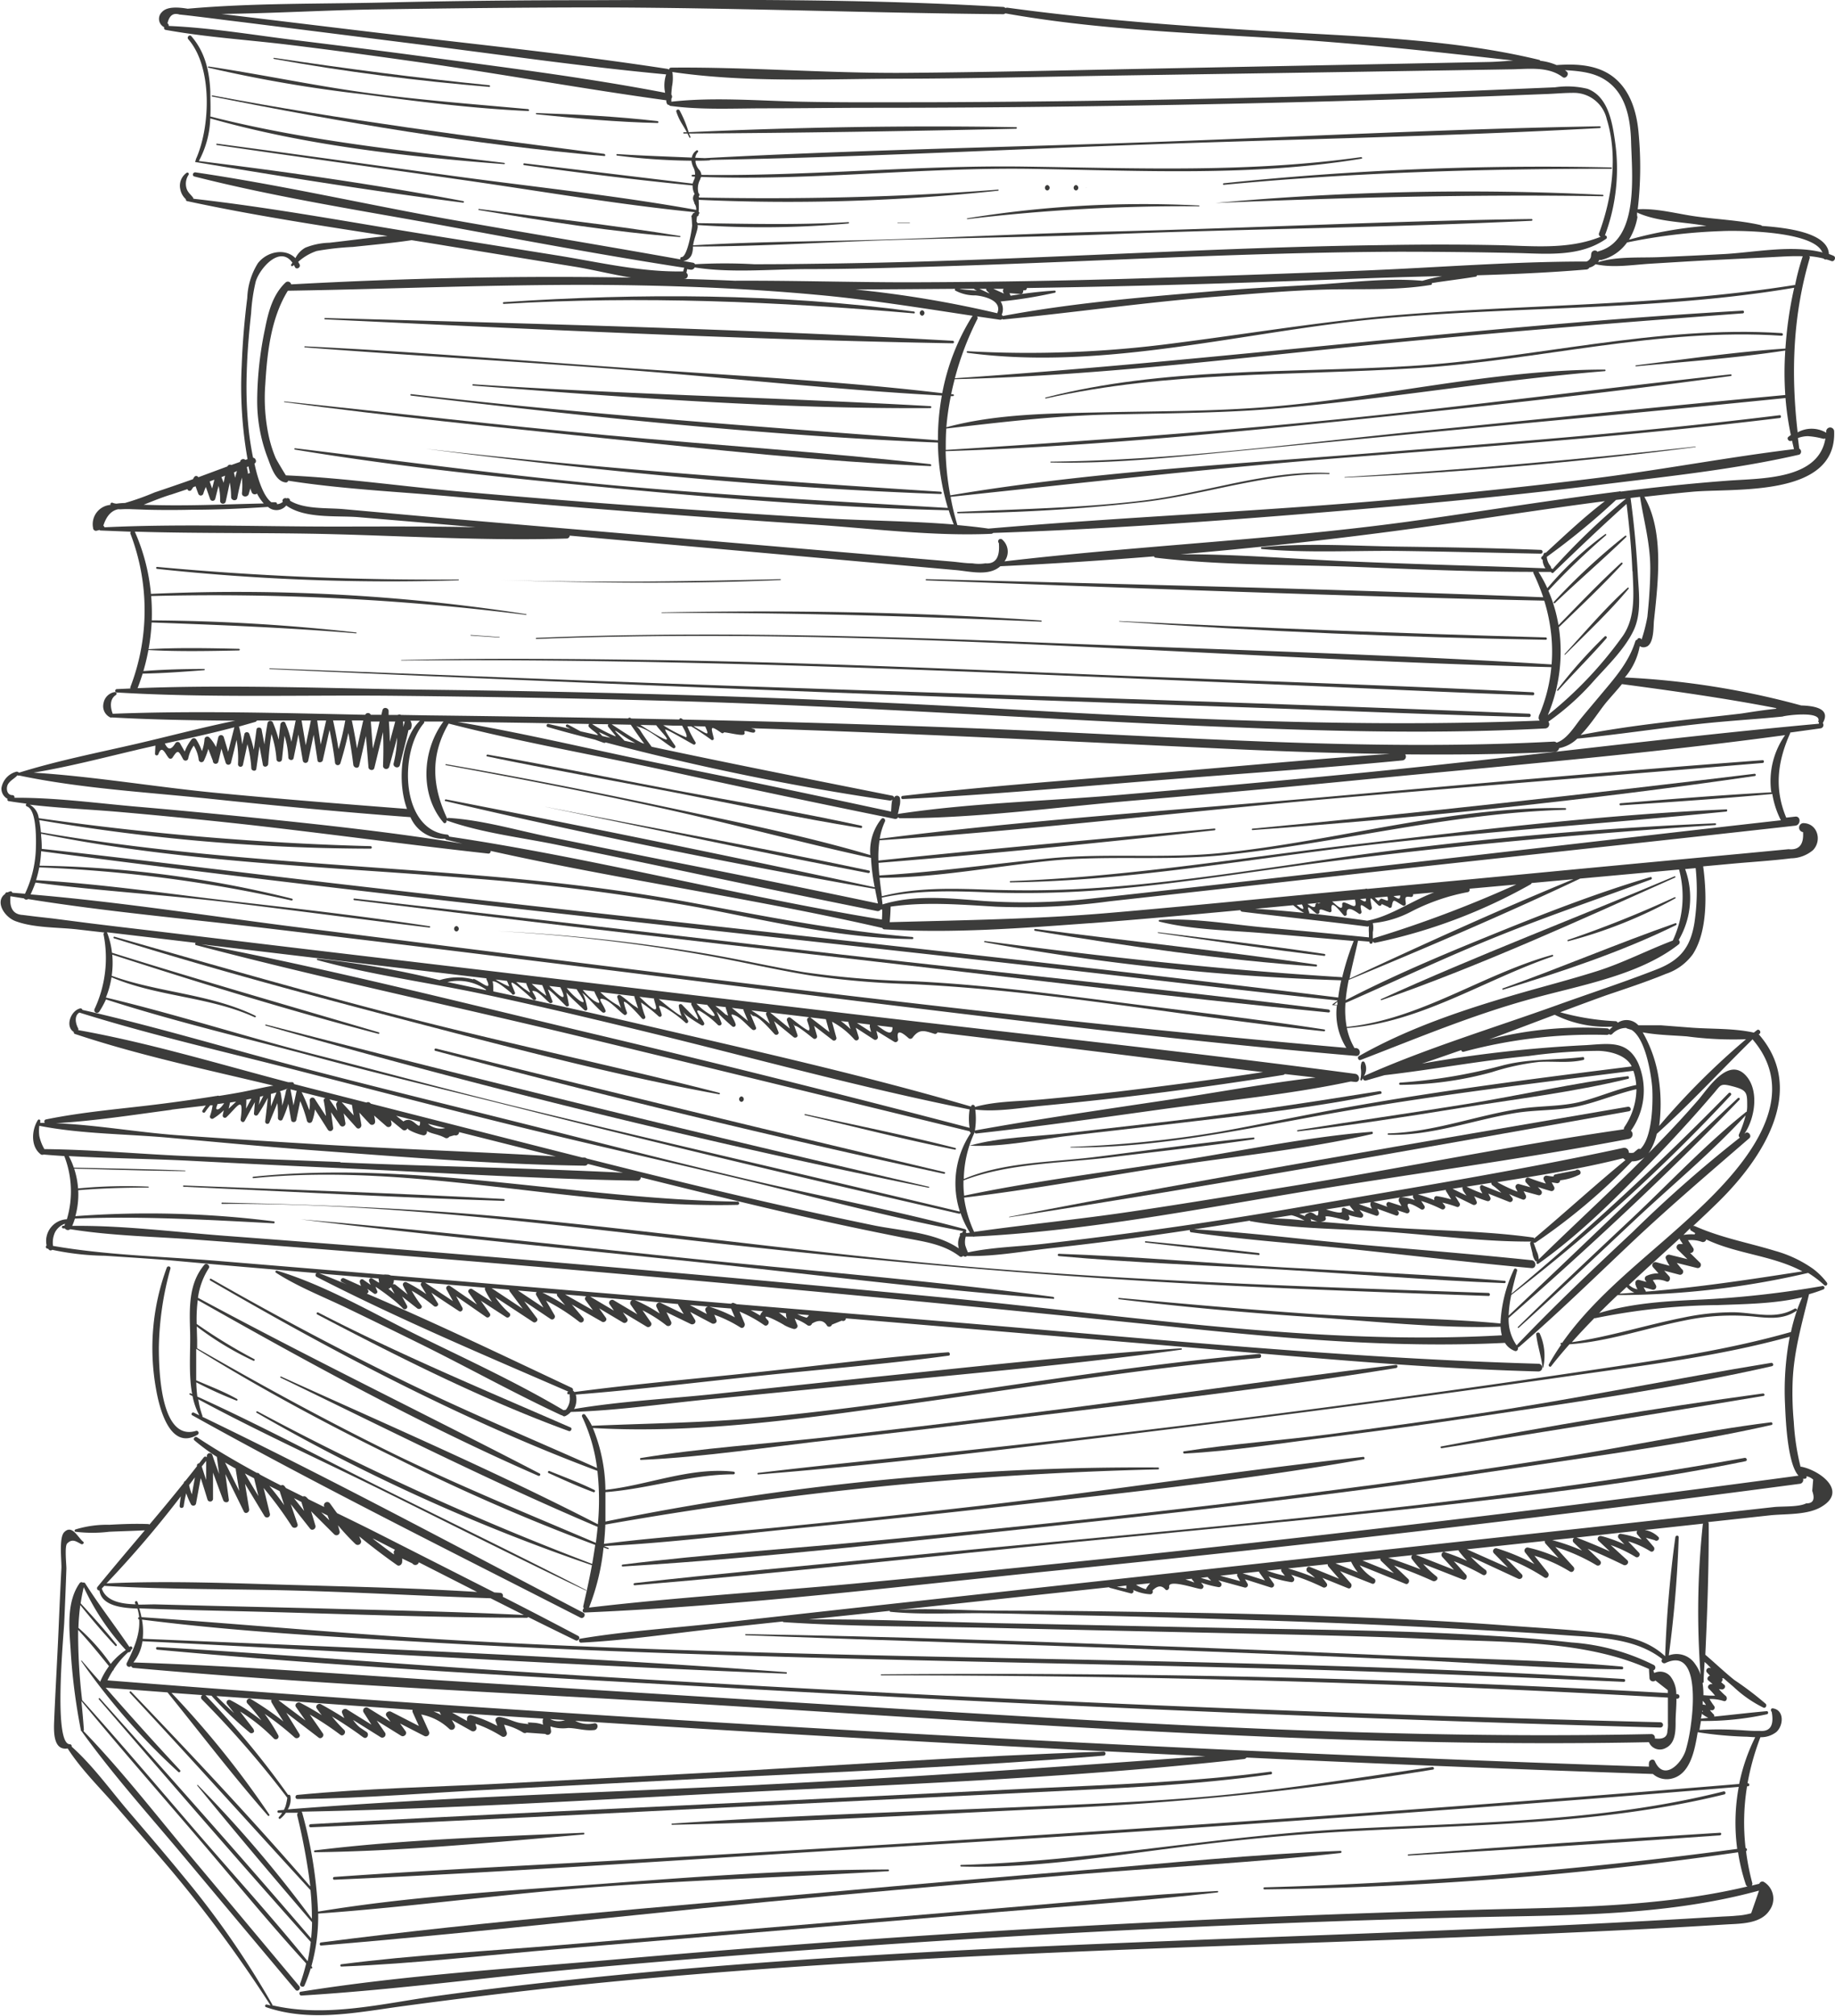 <svg id="Слой_1" data-name="Слой 1" xmlns="http://www.w3.org/2000/svg" viewBox="0 0 271.69 298.28"><defs><style>.cls-1,.cls-2{fill:#3c3c3b;}.cls-2{stroke:#273480;stroke-linecap:round;stroke-linejoin:round;stroke-width:0;}</style></defs><title>2 книга</title><path class="cls-1" d="M974.72,409.21c-16.13-.28-32.42,0-48.54.74a17.31,17.31,0,0,0-1.34-3.23c-.16-.24-.57-.09-.48.2a8.34,8.34,0,0,0,.86,1.84c.25.41.48.79.7,1.2l-.4,0a.1.1,0,1,0,0,.19H926c.09.18.19.37.28.56s.21,0,.16-.09-.14-.31-.2-.47c16.14-.09,32.32-.35,48.45-.71A.13.13,0,0,0,974.72,409.21Z" transform="translate(-824.22 -390.39)"/><path class="cls-1" d="M898.86,414.49c-14.64-1.78-29.17-3.22-43.5-6.86.07-1.25,0-2.5,0-3.7-.13-3-.78-5.85-2.81-8.18-.27-.32-.72.14-.45.45,3.62,4.13,3.27,13,1.12,17.76a.28.28,0,0,0,0,.2.11.11,0,0,0,0,.22c13.13,2.19,26.38,4.32,39.58,6,.13,0,.16-.21,0-.23-12.91-2.45-26.1-4.33-39.14-5.93a14.1,14.1,0,0,0,1.69-6.31c14.09,4,28.94,5.64,43.51,6.77C899,414.68,899,414.51,898.86,414.49Z" transform="translate(-824.22 -390.39)"/><path class="cls-2" d="M1038.06,431.7s0,0,0,0" transform="translate(-824.22 -390.39)"/><path class="cls-1" d="M1052.34,471.76c-6.88-.27-13.77-.39-20.65-.48s-13.86-.59-20.66.08a.14.14,0,0,0,0,.27c6.81.63,13.82.2,20.66.29s13.77.27,20.65.4A.28.28,0,0,0,1052.34,471.76Z" transform="translate(-824.22 -390.39)"/><path class="cls-1" d="M1052.19,587.7c-.12-.23-.55-.14-.52.14.18,1.63.74,3.21.93,4.83a.07.07,0,1,0,.13,0A8.08,8.08,0,0,0,1052.19,587.7Z" transform="translate(-824.22 -390.39)"/><path class="cls-1" d="M853.22,602.13c-5.35,1.59-5.47-9.46-5.48-12.31a45.82,45.82,0,0,1,1.71-11.69c.1-.36-.42-.48-.54-.15a34.21,34.21,0,0,0-1.59,17.93c.46,2.67,2,9.19,6.14,6.79A.31.31,0,0,0,853.22,602.13Z" transform="translate(-824.22 -390.39)"/><path class="cls-1" d="M987.63,649.59c-19.89.63-39.77,2.09-59.64,3.17q-14.73.79-29.46,1.55c-10.07.52-20.23.71-30.27,1.68-.38,0-.4.61,0,.61,10.08-.08,20.21-1,30.27-1.47L928,653.6c19.87-1,39.81-1.78,59.64-3.42C988,650.15,988,649.58,987.63,649.59Z" transform="translate(-824.22 -390.39)"/><path class="cls-1" d="M1092.11,428.3a12.73,12.73,0,0,1,2.11.35.41.41,0,0,0,.42.13,7.07,7.07,0,0,1,.74.24c.44.16.76-.58.32-.77a7.07,7.07,0,0,0-.69-.27c-.17-3.26-6.57-3.91-9.92-4.16a.27.27,0,0,0-.18-.12c-3.08-.71-6.31-.83-9.44-1.26-2.8-.37-5.91-1.26-8.77-1.08a53.08,53.08,0,0,0,.15-11.05c-.23-3-1.07-6.23-3.47-8.29s-5.69-2.22-8.69-2a8.72,8.72,0,0,0-2.42-.64.22.22,0,0,0-.15-.13c-12.42-3-25.55-3.4-38.26-4.14-13.55-.79-27-1.74-40.48-3.58a.38.38,0,0,0-.28.06.48.48,0,0,0-.36-.17c-20.32-1.22-40.83-1.08-61.19-1-10.09,0-20.19.1-30.29.34-9.69.23-19.58.06-29.25.92-1.46-.24-3.07-.34-3.82.5a1.38,1.38,0,0,0,.35,2.24.27.27,0,0,0,.19.39c5.88,1.07,11.92,1.45,17.85,2.16,6.48.78,12.94,1.67,19.39,2.58,12.32,1.74,24.58,4,36.9,5.68,0,.15,0,.3.08.44a.29.29,0,0,0,.33.24.27.27,0,0,0,.21.15c4.58.62,9.35.36,14,.36,5.23,0,10.46-.08,15.69-.08q15.09,0,30.17-.2,30.48-.39,60.93-1.49l9-.35c1.32-.05,2.65-.18,4-.17a5,5,0,0,1,4.84,3.91c1.67,5.38.79,11.66-1.14,16.84a.41.41,0,0,0,.24.54c-4.92,2-10.35,1.33-15.54,1.24-5.6-.11-11.2-.1-16.8,0-11.4.15-22.8.6-34.19,1.08-11.2.47-22.39,1-33.59,1.34q-8.4.25-16.8.35-4.2.06-8.4.06a80.19,80.19,0,0,0-8.77,0,.44.44,0,0,0-.34-.23l-1.42-.25a1.52,1.52,0,0,0,1.28-1,3.43,3.43,0,0,0,.17-1.14c10.22,0,20.44-.7,30.66-1s20.57-.41,30.84-.81c20.88-.81,41.79-1,62.66-2a.13.13,0,0,0,0-.26c-20.89.27-41.77,1.36-62.66,1.86-10.28.24-20.55.75-30.84,1.11s-20.44.31-30.64.92c.13-.89.48-1.68.66-2.54a1.2,1.2,0,0,0,0-.46,143.51,143.51,0,0,0,22.33-.23c.12,0,.13-.21,0-.2-7.48.45-14.9.24-22.37.15,0,0,0,0,0-.09,0-.29-.17.32-.09-.49s.11-.17.29-.63a.39.39,0,0,0,0-.14.17.17,0,0,0,0-.32,13.26,13.26,0,0,0,0-1.78A293.48,293.48,0,0,0,972,418.61c.1,0,.11-.17,0-.16-14.76,1.15-29.49,1.45-44.29,1.17,0-.12,0-.19-.07-.17.22-.1.14-.4,0-.48a2.74,2.74,0,0,1,.26-2.05c0-.12.09-.23.13-.35,16.28.6,32.58-1.44,48.88-1.19s32.75,1.15,48.89-1.51c.16,0,.09-.25-.06-.23-16.62,2.34-33.29,1.63-50,1.4-15.91-.22-31.77,1.44-47.67,1.23v0a1.39,1.39,0,0,0-.28-.7,2.31,2.31,0,0,1-.59-1.19,1.3,1.3,0,0,0,0-.21c.69,0,1.38,0,2.06-.05a.14.14,0,0,0,.12-.07c21.73-.38,43.47-1.53,65.19-2.3,22.16-.79,44.38-1.19,66.52-2.41.16,0,.17-.26,0-.26-22.17.37-44.36,1.55-66.52,2.34-22,.78-44,1.18-66,2.37l-1.41-.06a1.53,1.53,0,0,1,.41-.86.16.16,0,0,0-.22-.22,1.56,1.56,0,0,0-.7,1.06c-3.69-.16-7.38-.28-11.06-.52-.15,0-.14.21,0,.22a92.21,92.21,0,0,0,11,.76,3.36,3.36,0,0,0,.3,1,2.22,2.22,0,0,1,.24,1.08h-.38c-.17,0-.17.26,0,.27h.35c0,.12,0,.24-.07.38s-.19.42-.26.66c-8.3-1-16.62-2-24.93-3-.15,0-.19.25,0,.27,8.28,1.15,16.6,2.19,24.93,3a2.46,2.46,0,0,0,.3,1.27.89.89,0,0,0-.23.49c-.08.38.15.57.2.93a1.41,1.41,0,0,1,.26.93c-11.84-2.13-23.89-3.38-35.81-5-11.72-1.59-23.43-3.25-35.15-4.8a.1.1,0,0,0,0,.2c12.08,1.76,24.18,3.42,36.26,5.15,11.48,1.64,23,3.64,34.52,4.79a.87.87,0,0,1-.25.15.19.19,0,0,0-.08.07c0,.09-.18.29-.23.42.09-.25.12,1.4.14,1.27-.07,1-.76,4.7-1.55,4.73a.21.21,0,0,0-.16.35c-11.65-2.09-23.34-4-35-6.07-12.26-2.22-24.49-5-36.81-6.81-.4-.06-.58.51-.17.61,12.05,3.06,24.47,5,36.69,7.22,11.92,2.19,23.85,4.44,35.83,6.28a3.32,3.32,0,0,0-.15.54h0c-6.26.13-12.54-1.38-18.7-2.37l-18.38-2.94c-11.78-1.88-23.6-4.11-35.46-5.44a.2.2,0,0,0,0-.11c-.34-.5-.81-.79-1-1.42a2.4,2.4,0,0,1,.29-2,.21.21,0,0,0-.29-.3,2.33,2.33,0,0,0-.94,2.35,2.67,2.67,0,0,0,.85,1.56.22.22,0,0,0,.17.27c9.78,2.11,19.74,3.62,29.67,5.16-2.88.29-5.75.68-8.6,1a10.24,10.24,0,0,0-3.56.73,3.62,3.62,0,0,0-1.47,1.55c-1.51-1.53-4.23-1-5.57.77a10.38,10.38,0,0,0-1.56,5.13c-.42,3.3-.7,6.63-.82,9.95a61.72,61.72,0,0,0,.86,13.89l-.32.11a.48.48,0,0,0-.77.21l0,.08-1.31.47a.42.42,0,0,0-.58.21l-4.31,1.6a.35.35,0,0,0-.62,0c-.07.09-.12.2-.18.29l-1.21.43q-2.24.78-4.47,1.53a38.11,38.11,0,0,1-4.38,1.56,10.36,10.36,0,0,0-1.26.1,2,2,0,0,1-.57-.13.23.23,0,0,0-.3.31A2.86,2.86,0,0,0,838,468.5a.43.43,0,0,0,.55.42l.39-.11a.27.27,0,0,0,.16.08l4.5.18a.27.27,0,0,0-.07.29,31.67,31.67,0,0,1,0,22.68.38.38,0,0,0,0,.23l-2,.09a.25.25,0,0,0,0,.5c13.68.82,27.5.35,41.21.49s27.47.38,41.2.77c27.59.79,55.11,2.76,82.68,3.88,15.44.63,30.95,1,46.39.18a.62.62,0,0,0,.46-1,38.1,38.1,0,0,0,6.75-6.06c2-2.22,4.56-4.69,5.86-7.42,1.2-2.53.79-5.51.64-8.2-.21-3.83-.56-7.63-1.08-11.42l1.4-.17c.57,3.59,1.52,6.9,1.52,10.59,0,1.47-.08,2.94-.18,4.41-.07.92-.16,1.83-.25,2.75a24.47,24.47,0,0,1-.86,3.38c-.1-.31-.61-.3-.62,0a.36.36,0,0,0-.31.26c-1,3.18-3.1,5.49-5.2,8-.94,1.13-1.89,2.24-2.82,3.37s-2.07,3.12-3.63,3.61a.59.59,0,0,0-.45-.15c-27.71,1.47-55.4-.74-83.08-1.86q-22.89-.92-45.78-1.4a2.61,2.61,0,0,1-.28-.17.2.2,0,0,0-.3.16l-7.11-.15-.14-.09a.24.24,0,0,0-.32.08q-14.73-.28-29.45-.45l-4.18-.07a.48.48,0,0,0-.49,0l-1.35,0,0-.58c0-.49-.78-.66-.91-.12-.06.22-.11.45-.16.68l-1.57,0a.46.46,0,0,0-.83,0c-12.46-.26-25-.63-37.38-.15-.35-.91-.5-2.16.47-2.78a.24.24,0,0,0-.18-.43,2,2,0,0,0-1.65,1.64,1.83,1.83,0,0,0,1,2.11.28.28,0,0,0,.2,0c6.08.34,12.19.44,18.31.48-4.91,1-9.78,2.3-14.65,3.43-5.77,1.33-11.63,2.48-17.29,4.24h-.13a.4.4,0,0,0-.34-.12,3,3,0,0,0-2.22,2.44,1.72,1.72,0,0,0,.93,1.59.2.2,0,0,0,.13.32c.88.15,1.77.27,2.66.38a.23.23,0,0,0,.05.41c1.53.48,1.37,5.35,1.32,6.52a16.87,16.87,0,0,1-1.6,6.4l-1.88-.15a.25.25,0,0,0-.32-.2,2.83,2.83,0,0,0-.35.14h-.12a.26.26,0,0,0-.26.23c-1.58,1.11-.13,3.46,1.59,4.06,2.76,1,6.22.87,9.1,1.2l4,.46a.3.3,0,0,0-.12.32,17.85,17.85,0,0,1-1.34,11,.4.4,0,0,0,.69.4,13.73,13.73,0,0,0,1-1.82c10.23,3.3,20.8,5.76,31.18,8.55s20.76,5.2,31.14,7.83c21.27,5.38,42.64,10.44,64,15.33a.19.19,0,0,0,.21-.11,13.16,13.16,0,0,0,1.39,2.91l-.51.07a.53.53,0,0,0-.12-.14.26.26,0,0,0-.11-.45c-10.75-2.88-21.74-4.93-32.57-7.47-11-2.59-22-5.44-33-8.19-10.81-2.71-21.63-5.35-32.4-8.16s-21.71-6.12-32.69-8.62a.3.3,0,0,0-.38-.21c-1.37.36-2.22,2.66-.9,3.48a.24.24,0,0,0,.17.29c9.52,3.18,19.55,5.28,29.37,7.64-1.79.32-3.57.77-5.36,1.08q-1.35.24-2.7.45a.26.26,0,0,0-.28,0l-.07,0q-3.87.62-7.76,1.12c-5.83.76-11.76,1.18-17.51,2.36a.31.31,0,0,0-.15.51l-.68,0c0-.08,0-.16,0-.24a.2.2,0,0,0-.37-.15c-.9,1.44-1.07,3.84.39,5a.42.42,0,0,0,.48.07c1,.09,2,.16,3.06.23a14.43,14.43,0,0,1,.38,9.35,3.22,3.22,0,0,0-3,3.88.25.25,0,0,0,.07.45l.19.06a1.13,1.13,0,0,0,.1.13.35.35,0,0,0,.47,0,40,40,0,0,0,7.81.88c3.63.25,7.26.45,10.88.79,6.82.63,13.64,1.2,20.46,1.78a.32.32,0,0,0,0,.56c12.11,6.22,24.86,11.59,37.33,17h.07l-.15,0c-.21,0-.16.39,0,.37l.22,0a2.93,2.93,0,0,1,0,.29,2.69,2.69,0,0,1-.06,1,2.79,2.79,0,0,1-.51,1l-.34.06c-6.89-4.08-14.27-7.48-21.45-11-6.76-3.33-13.78-7.48-21-9.65a.17.17,0,0,0-.13.31c3.28,2.11,7.05,3.57,10.56,5.26s7.09,3.44,10.62,5.18c7.06,3.48,14,7.36,21.1,10.66l.11,0a.36.36,0,0,0,.42.13,2.55,2.55,0,0,0,.85-.63c7.26-.2,14.57-1.35,21.78-2q11.73-1.15,23.46-2.31c15.06-1.5,30.16-2.82,45.15-4.91.11,0,.08-.19,0-.19-15.48,1-30.91,2.75-46.33,4.33L930,596.67c-6.89.72-13.94,1.06-20.79,2.22a2.33,2.33,0,0,0,.26-.66,3,3,0,0,0,0-1.48c9.22-.72,18.43-1.86,27.63-2.82s18.43-1.69,27.58-2.94c.27,0,.21-.52-.07-.5-9.58.71-19.15,2-28.7,3-8.88.94-17.8,1.71-26.64,2.88a1.45,1.45,0,0,0-.22-.21.34.34,0,0,0-.2-.42c-10-4.7-20.11-9.57-30.33-13.93a.34.34,0,0,0,.16-.56l-.08-.15,1,.71c.22.16.59-.1.48-.36l-.27-.66c.9.59,1.77,1.23,2.61,1.9s1.42,1.28,1.47,1.33a.37.37,0,0,0,.58-.45l-.72-1.33L886,584c.31.24.88-.08.6-.45a17.27,17.27,0,0,1-1.43-2.17,21.46,21.46,0,0,1,3.29,2.27c.3.25.81-.07.57-.44s-.62-1-.94-1.53q2,1.36,4.09,2.72c.32.21.67-.2.5-.5l-.92-1.7,4.46,3.09c.31.21.75-.22.53-.53l-1.34-1.9,3.76,2.44c.37.23.81-.32.47-.61a11.51,11.51,0,0,1-2.08-2.35l5.6,3.68c.33.21.81-.23.56-.56l-1.88-2.51,3.92,2.63c.36.23.77-.23.57-.57l-1.26-2.16A29.58,29.58,0,0,1,910,586a.41.41,0,0,0,.57-.58l-1.69-2,4.47,2.55c.34.2.84-.22.58-.58l-1-1.4,3.55,2.11c.36.21.85-.23.6-.6l-.63-.91,3.53,2.12c.37.22.88-.24.62-.63l-1.25-1.8a20.81,20.81,0,0,1,3.49,2.2.46.46,0,0,0,.72-.56l-.66-1.35,3.59,1.74c.39.19.88-.2.63-.62l-.71-1.17,3.21,1.7c.32.17.84-.12.67-.52l-.31-.76a19.55,19.55,0,0,1,3.85,1.87c.43.27.79-.24.62-.63-.24-.57-.48-1.14-.73-1.71a19.33,19.33,0,0,1,3.64,2c.43.31.91-.35.55-.71-1.54-1.56,2.64.79,2.38.69a6.48,6.48,0,0,0,1.44.59c.36.07.74-.31.51-.66l-.36-.87a7.92,7.92,0,0,1,1.92,1,.44.44,0,0,0,.64-.26c1-.61,1.78-.49,2.25.34a.43.43,0,0,0,.71-.19l1.46-.59a.4.4,0,0,0,.6-.34L1003,590c16.33,1.38,32.66,2.9,49,3.33a.57.57,0,0,0,0-1.14c-28.69-.83-57.33-3.7-85.92-6.09l-32.77-2.72-.42-.17a.38.38,0,0,0-.42.1l-50.39-4.18a1.16,1.16,0,0,0-.56-.13,2.83,2.83,0,0,0-.54,0l-.73-.06q-12.09-1-24.18-2c-7.9-.63-16.14-.82-24-2.19a3.64,3.64,0,0,1,.29-2,2.65,2.65,0,0,1,1.48-1.28c0,.1-.06.2-.09.3h-.18c-.21,0-.28.35,0,.39l.26,0a.53.53,0,0,0,.79.12c6.21,1,12.6,1.09,18.85,1.56q10.51.78,21,1.61,21,1.65,42.06,3.49,41.74,3.66,83.43,8c15.65,1.62,31.34,2.94,47.08,2.16a2.91,2.91,0,0,0,1.45,1.19c.35.13.55-.23.47-.52a.27.27,0,0,0,.18-.07c5.93-5.13,11.52-10.61,17.24-16,5.48-5.13,11.2-10,16.85-14.89.4-.36-.14-1.08-.59-.76l-.15.12c1.58-2.3,2.22-6.44.23-8.62-2.57-2.82-5.56,1.82-7,3.54-7.37,8.49-15.68,15.83-23.68,23.66a.43.43,0,0,0,0,0,2.84,2.84,0,0,0-.3-1.2l-.45-1.27a.27.27,0,0,0-.52.14c.11.47.22.93.34,1.4a2.54,2.54,0,0,0,.42,1.14.22.22,0,0,0,.24.09l0,.05c-.15.14,0,.41.22.29,6-4.25,11.22-9.47,16.32-14.68q3.83-3.92,7.44-8c.73-.82,1.44-1.65,2.16-2.48,1.16-1.33.95-1.6,3-1.05s2,1,2,3a5.82,5.82,0,0,1-.07.73.1.1,0,0,0-.07,0c-6,4.79-11.39,10.56-17,15.83s-11.28,10.59-16.8,16c-.08.08,0,.19.12.12,5.75-5.18,11.38-10.49,17-15.77s11.5-10.1,16.59-15.66a16.29,16.29,0,0,1-1,2.84.38.38,0,0,0,.15.45A192.28,192.28,0,0,0,1066,572.65c-5.85,5.47-11.69,11-17.21,16.79l0,.06a6.7,6.7,0,0,1-1.2-4.09c11.72-10.28,23.36-21.06,34.18-32.29a.17.17,0,0,0-.24-.24c-11.39,10.63-22.61,21.48-33.94,32.19a17.8,17.8,0,0,1,.39-3.06,265.38,265.38,0,0,0,32.5-29.55c.2-.21-.11-.52-.31-.32A434,434,0,0,1,1048,581.83c.25-1.21.57-2.38.84-3.41.07-.27-.33-.45-.46-.19a20.75,20.75,0,0,0-2,8c-9.37-.89-18.88-.78-28.28-1.43s-18.81-1.5-28.21-2.35c-.13,0-.12.17,0,.19,9.38,1.14,18.79,2,28.21,2.62s18.93,1.72,28.29,1.45h0a7.18,7.18,0,0,0,.19,1.27c-27.5,1.57-55.26-2.94-82.57-5.58q-41.71-4-83.49-7.37-11.41-.9-22.84-1.76c-7.52-.56-15.21-1.57-22.77-1.48a8.79,8.79,0,0,0,.4-1.08c9.91-.39,19.56.17,29.44.7.16,0,.2-.26,0-.29a147.08,147.08,0,0,0-29.37-.77,12.09,12.09,0,0,0,.42-3.84c3.46-.28,6.92-.4,10.39-.38a.08.08,0,0,0,0-.15,73.85,73.85,0,0,0-10.41.27,12.08,12.08,0,0,0-.58-2.93c5.48.14,11,.32,16.46.37a0,0,0,0,0,0-.09c-5.5-.22-11-.3-16.51-.43a11.31,11.31,0,0,0-.74-1.71c5.94.34,11.91.39,17.85.69q11.16.59,22.32,1.09c14.67.68,29.37,1.59,44,1.86a.47.47,0,0,0,.51-.5q7.2,1.8,14.41,3.54c5.4,1.3,10.8,2.55,16.24,3.71q4.06.86,8.15,1.67c3,.58,6,.92,8.42,2.79a.36.36,0,0,0,.5-.08l.21.1a.29.29,0,0,0,.34-.09c4.1.11,8.37-.7,12.43-1.15q5.85-.64,11.68-1.42,4.48-.6,8.95-1.28a.22.22,0,0,0,.13.34c8.17,1.18,16.44,1.71,24.65,2.59,8.59.92,17.18,1.94,25.79,2.72.75.07.74-1.09,0-1.17-8.38-.88-16.79-1.55-25.19-2.29s-16.51-1.82-24.78-2.28c2.74-.41,5.49-.84,8.23-1.28a.15.15,0,0,0,.1.07c6.59,1.18,13.57,1.1,20.26,1.58,7.08.51,14.3,1.48,21.4,1.44l.13,0a.32.32,0,0,0,.46.13,88.9,88.9,0,0,0,14.24-12,3,3,0,0,0,2.68-1.55,8.44,8.44,0,0,0,1-2.52c4.95-4.45,9.44-9.33,14.2-14a.37.37,0,0,0,.07.12c8.35,9.88-3.89,21.34-10.84,27.58-6,5.39-12.75,10.56-17.43,17.22l-.15,0a.14.14,0,0,0,0,.27c-.65.95-1.27,1.93-1.83,2.94-.11.2.18.46.34.26.87-1.12,1.78-2.19,2.71-3.25,5.79-.41,11.29-2.38,17-3.51a34.36,34.36,0,0,1,10-.62c2.36.23,4.56.56,6.61-.82a.21.21,0,0,0,.1-.13,26.54,26.54,0,0,0-.91,3.26c-9.18,2.61-18.57,4-28,5.41q-14.82,2.21-29.67,4.24-30.57,4.18-61.24,7.53c-11.32,1.24-22.67,2.32-34,3.67-.14,0-.15.24,0,.23,20.31-1.61,40.56-4.2,60.78-6.68q29.78-3.66,59.47-7.9c10.87-1.56,21.88-2.87,32.48-5.8a42.6,42.6,0,0,0-.7,10c.08,1.69.29,8.75,2,10.56h0q-69.85,9.42-140.06,16c-13,1.2-26.06,2-39,3.52l0-.05a33.42,33.42,0,0,0,2.13-8.84l.65.23a.09.09,0,0,0,.06-.17l-.64-.27c9.34-.44,18.71-1.64,28-2.57q14.3-1.41,28.58-3c18.62-2.12,37.42-4,55.89-7.27.2,0,.15-.38-.05-.36-18.84,2.07-37.6,5-56.43,7.2q-14,1.62-28,3c-9.33,1-18.74,1.49-28,2.67.1-.95.17-1.91.21-2.85a542.65,542.65,0,0,1,81.83-8.17.14.14,0,0,0,0-.28,396.65,396.65,0,0,0-81.82,8c0-.92,0-1.83,0-2.72,0-.53,0-1.07,0-1.63,6.43-.49,12.52-2.62,19-2.64a.2.2,0,0,0,0-.39c-6.42-.72-12.7,2-19,2.69A24.88,24.88,0,0,0,912,601.7c16,.92,32.42-1.57,48.18-3.76,16.8-2.35,33.56-5.12,50.47-6.6.39,0,.39-.63,0-.6-16.19,1.42-32.23,4-48.31,6.3-8.47,1.21-17,2.33-25.48,3.12-8.34.77-16.66.85-25,1.21a10.53,10.53,0,0,0-1-1.63.27.27,0,0,0-.46.27,25.25,25.25,0,0,1,2.22,7.61c-9.64-4.31-19.37-8.35-28.87-13s-19-9.7-28.27-15c-.15-.09-.29.15-.14.24,18.3,10.63,37.48,20.76,57.33,28.18a38.6,38.6,0,0,1,.07,7.9c-15.29-7.87-31.23-14.74-46.89-21.85-.1-.05-.2.11-.09.16,15.53,7.49,31.06,15.36,46.95,22.08-.08.79-.17,1.58-.27,2.36-9.92-4.23-19.87-8.29-29.58-13-10-4.89-19.79-10.23-29.45-15.79,0-.38,0-.76,0-1.13l-.06-2.1a45.53,45.53,0,0,0,8.37,5.07c.16.07.3-.15.14-.24a77.24,77.24,0,0,1-8.52-5.2,23,23,0,0,1,.16-3.53c16.38,9.27,33.16,18.47,50.42,26,.22.1.43-.22.2-.34-16.83-8.74-33.89-17-50.59-26a10.74,10.74,0,0,1,1.6-4.37c.26-.39-.35-.88-.66-.51-2.39,2.84-2.19,6.53-2.1,10,.07,2.79-.25,6.15.3,9.13l-.24-.11c-.12-.06-.24.12-.11.19l.41.21a10,10,0,0,0,1,2.85l-.8-.39c-.27-.13-.5.25-.24.39,18.86,10.49,38.25,20.12,57.46,29.94.48.25.91-.48.43-.73-18.71-9.79-37.38-19.83-56.41-29a.18.18,0,0,0,0-.19,11.93,11.93,0,0,1-.59-2.39c9.15,4.93,18.7,9.26,28,13.86,9.79,4.83,19.53,9.76,29.39,14.44.06,0,.11-.06,0-.09-9.69-5-19.52-9.75-29.29-14.61-9.38-4.66-18.69-9.66-28.24-14a20.94,20.94,0,0,1-.16-2.11,62.34,62.34,0,0,0,5.95,2.7c.14.05.22-.16.1-.23-1.91-1.09-4-1.87-6.06-2.77,0-1.56,0-3.14,0-4.66C863,596,873,601.35,883.12,606.27A297.19,297.19,0,0,0,912.35,619c-.14.94-.29,1.88-.45,2.81a423.15,423.15,0,0,1-49.58-22.58.12.12,0,0,0-.12.2A280.67,280.67,0,0,0,911.86,622c-.38,2.05-.82,4.07-1.27,6a.41.41,0,0,0,.09.4c-.28.14-.26.61.11.6,23.43-1,46.93-3.9,70.26-6.26s46.78-4.95,70.12-7.78q19.75-2.38,39.49-5a.58.58,0,0,0,.52-.76,1,1,0,0,0,.3,0,.25.25,0,0,0,.2-.37,2.19,2.19,0,0,1,1,.5c-.05.56-.09,1.11-.14,1.67.44,1.26.14,1.87-.9,1.85-1.11.57-3.58.41-4.81.55l-9,1-18.08,2-36.77,4q-36.46,4-72.93,8l-19.89,2.21c-6.65.73-13.37,1.15-20,2.26-.33,0-.26.6.08.59,6.85-.34,13.67-1.4,20.49-2.13l9.37-1a.21.21,0,0,0,.18.1c10.77.71,21.66.62,32.45.88s21.64.49,32.46.73,21.34.44,32,.93c10.13.45,21.77.14,31.18,4.38,0,.45.06.89.07,1.34a.53.53,0,0,0,.88.37l1.84,1.44c0,.14,0,.28,0,.42q-58.15-3.27-116.47-2.77a.08.08,0,0,0,0,.15q58.29,0,116.48,3.29c0,.7,0,1.39,0,2.09s0,1.13,0,1.69a4.49,4.49,0,0,1-.07,1.1c0,.94-.58,1.32-1.87,1.17a.52.52,0,0,0-.53-.65c-29.42.63-58.82-.63-88.19-2.35-29.18-1.7-58.36-3.58-87.54-5.38-16.3-1-32.63-2.33-49-2.87a6.37,6.37,0,0,0,1.34-3.14c31.76,1.56,63.53,3.58,95.31,4.8.14,0,.14-.21,0-.22-31.68-2.39-63.53-3.62-95.27-4.94a10,10,0,0,0-.11-2.84c14.11,1.8,28.41,2.55,42.6,3.37s28.44,1.39,42.66,1.84c28.48.92,57,1.34,85.44,2.13,16.24.46,32.47,1.16,48.7,1.87.27,0,.27-.41,0-.42-57.06-3.5-114.31-2.54-171.39-5.65-16.06-.87-32.05-2.4-48.08-3.5-.09-.44-.2-.87-.33-1.3,6.37.25,12.74.36,19.12.53,12.75.35,25.51.84,38.27.86a.22.22,0,0,0,.19-.11q3.46,1.72,7,3.44c.44.21.82-.43.38-.66q-5.55-2.94-11.14-5.78a.42.42,0,0,0-.34-.58l-.9-.06-16.68-8.46c-2.18-1.11-4.39-2.19-6.61-3.27-.37-.48-.72-1-1.07-1.46a.49.49,0,0,0-.84.49l0,.05-2.33-1.14-.32-.32a.47.47,0,0,0-.5-.09l-2.51-1.25-.23-.3a.39.39,0,0,0-.51-.08q-1.57-.79-3.12-1.62l-.1-.12a.38.38,0,0,0-.35-.12c-3-1.64-6-3.38-8.87-5.28-.29-.19-.63.25-.37.47a30.11,30.11,0,0,0,3.32,2.44c.11.85.22,1.69.34,2.54-.35-.93-.7-1.86-1-2.8a.42.42,0,0,0-.82.11v.21a.3.3,0,0,0-.45,0l-.7.89a.34.34,0,0,0-.32.29l0,.15c-.57.73-1.14,1.45-1.72,2.17a.36.36,0,0,0-.22.23l0,.06q-2.5,3.11-5.09,6.16a.38.38,0,0,0-.21-.07c-1.92-.07-3.84,0-5.75.11a15.91,15.91,0,0,0-5,.69c-.14.06-.19.3,0,.34a20.59,20.59,0,0,0,5,0c1.76-.08,3.51-.12,5.27-.21-2.35,2.78-4.7,5.55-7,8.36a.33.33,0,0,0,.28.54c.35,2.35,3.51,2.59,5.63,2.68a7.27,7.27,0,0,1,.26,1.28h0c-.22,0-.2.31,0,.33h0c.14,2.22-.79,4.33-1.81,6.39a.4.4,0,0,0,.63.49l0,0a.38.38,0,0,0,.34.29c29,2.62,58.22,3.76,87.29,5.56,29.29,1.82,58.59,3.83,87.92,4.91,16.38.6,32.77.85,49.16.52a1.76,1.76,0,0,0,2.5.85c1.48-.71,1.45-2.62,1.45-4,0-.87.13-2.09.12-3.29h.12c.44,0,.44-.64,0-.67h-.14a4.27,4.27,0,0,0-.87-2.63,2,2,0,0,0-2.39-.5c-.05-.12-.09-.25-.14-.38a.44.44,0,0,0,.08-.8,32.21,32.21,0,0,0-12.22-3.34c-5.36-.6-10.77-.95-16.16-1.23-11-.57-22.08-.66-33.13-.88-11.22-.22-22.43-.49-33.65-.7-10-.18-20-.67-30-.59l7.32-.77,37.18-4a.19.19,0,0,0,.12.09l3.1.82c.33.09.58-.43.24-.57a6.69,6.69,0,0,0,2.65.7.37.37,0,0,0,.32-.55c.74-.76,1.38-.8,1.93-.13.29.21.59-.15.54-.42-.19-1.2,4.06.31,4.7.32a.37.37,0,0,0,.27-.63c-.09-.1-.17-.21-.25-.31a16.56,16.56,0,0,0,2.56.66.39.39,0,0,0,.37-.64l-.37-.36,3.88,1.06a.39.39,0,0,0,.44-.57l-.38-.65,3.83,1.22a.39.39,0,0,0,.43-.57l-.76-1.07a19.34,19.34,0,0,0,3.31.84.41.41,0,0,0,.39-.67l-.35-.41a31.29,31.29,0,0,1,4.69,1.85c.34.17.81-.2.56-.57a9.1,9.1,0,0,0-.64-.83l3.8,1.54c.43.17.66-.43.42-.71l-1.61-1.83,4.73,1.86c.45.17.71-.52.32-.76a6.59,6.59,0,0,1-2.13-1.95l6.78,2.74c.4.17.7-.43.41-.71l-2.1-2c1.94.67,3.84,1.43,5.72,2.28.41.18,1-.35.53-.69a15.36,15.36,0,0,1-1.94-1.83l5.92,2.32c.43.17.68-.43.42-.72l-1.8-2a33,33,0,0,1,4.24,2c.49.28.85-.41.43-.73a15.73,15.73,0,0,1-2.16-1.93L1049,624c.42.18.87-.3.52-.67l-2.34-2.4a29.81,29.81,0,0,1,5.69,2.88c.46.29.83-.33.54-.7-.67-.83-1.33-1.67-2-2.51a21.31,21.31,0,0,1,5.24,2.33c.44.28.86-.33.53-.69l-2.68-2.94a27.31,27.31,0,0,1,6.11,2.71.43.43,0,0,0,.52-.67l-1.84-1.78q2.68,1.11,5.3,2.4c.43.21.94-.35.55-.71l-2.44-2.23a19.78,19.78,0,0,1,3.69,1.76c.39.24.8-.31.49-.64l-1.59-1.67a13.16,13.16,0,0,1,3.26,1.46c.43.27.8-.31.51-.65s-.77-.9-1.15-1.35l1.31.37c.36.28.87-.21.51-.51a3.69,3.69,0,0,0-2-1l7-.76,1.65-.18a.84.84,0,0,0-.05.17,122.71,122.71,0,0,0-.32,22.19,5.43,5.43,0,0,0-.81-1.59,3.3,3.3,0,0,0-3.9-1.27,173.34,173.34,0,0,0,1.47-17.48c0-.33-.46-.31-.5,0a172.63,172.63,0,0,0-1.51,17.6c-2.45-2.29-5.58-3-8.84-3.38-4.81-.55-9.68-.8-14.51-1.16-10.21-.78-20.44-1.18-30.67-1.51-10-.31-19.94-.46-29.91-.6-5.14-.07-10.27-.08-15.41-.1s-10.3-.46-15.4,0a.09.09,0,0,0,0,.17c4.71.47,9.49.16,14.22.22s9.48.22,14.22.31c9.56.2,19.11.49,28.67.81s19.25.75,28.87,1.28c4.61.26,9.22.5,13.82.84,5,.37,10.43.36,14.53,3.55h0c-.35.29.09.75.45.58,5-2.38,4.13,6.68,3.78,9.08a24.86,24.86,0,0,1-.77,3.82c-.63,2-3.24,4.64-4.57,1.63-.2-.46-.86-.19-.87.24a2.05,2.05,0,0,0,0,.56c-59.49-2-118.93-5.13-178.31-9.13q-25-1.68-49.93-3.64a12.94,12.94,0,0,1,.81-1.46.12.12,0,0,0,.1-.15,12.76,12.76,0,0,1,2.16-2.55.36.36,0,0,0,.42-.36.69.69,0,0,0,.13-.11c.21-.17-.06-.5-.28-.37l-.09.06c-2.14-3.17-4.49-6.18-6.55-9.42a.26.26,0,0,0-.34-.09.33.33,0,0,0-.48.07c-1.93,2.72-1.56,6.56-1.34,9.72a88.81,88.81,0,0,0,1.53,12.05.19.19,0,0,0,.11.15c4.69,6.52,10.13,12.55,15.28,18.71q8.18,9.78,16.38,19.54c.32.38.87-.17.55-.55q-8-9.57-16-19.12c-5.23-6.25-10.27-12.76-15.94-18.63a.24.24,0,0,0,.06-.17c-.1-1.42-.23-2.85-.37-4.26,5.51,6.67,11.21,13.19,16.84,19.75,5.46,6.36,10.77,12.9,16.44,19.08a28.89,28.89,0,0,1-.89,3c-.14.37.48.64.64.27a22.46,22.46,0,0,0,.93-2.56c.12.14.31-.06.19-.2l-.09-.12a27.61,27.61,0,0,0,1-7.77h0c14.06-1,28.06-3,42.14-4s28.19-1.42,42.28-2.27a.13.13,0,0,0,0-.25c-14.28,0-28.64,1.09-42.88,2.16-13.81,1-27.88,1.81-41.56,4.07a66.08,66.08,0,0,0-2.34-14.6.49.49,0,0,0-.1-.19c22.59-.42,45.21-1.87,67.78-3,23.91-1.16,48-2.14,71.77-4.79a.48.48,0,0,0,.35-.22c3.11.15,6.21.3,9.32.43q25.38,1.14,50.78,2h.08a3.08,3.08,0,0,0,2.88.66c2.75-.71,3.34-4.45,3.74-6.75l0-.09a55.6,55.6,0,0,0,7,.66c.47,0,1,.07,1.53.08a27.79,27.79,0,0,0-2.38,6.92c-54,4.49-108,8-162,11.09-15.32.89-30.66,1.58-46,2.67-.26,0-.27.42,0,.41,27.23-1.19,54.44-3.16,81.65-4.78s54.42-3.44,81.6-5.46q22.37-1.65,44.69-3.5a29.15,29.15,0,0,0-.23,9.18,664.87,664.87,0,0,1-70,5.69c-.19,0-.19.31,0,.3a532.65,532.65,0,0,0,70.13-5.49,28.2,28.2,0,0,0,1.15,4.78.44.44,0,0,0,.25.28c-13.17,3.12-26.74,3.08-40.21,3.45q-21.1.57-42.21,1.58-42.48,2-84.87,5.74c-15.6,1.37-31.43,2.33-46.9,4.8-.32,0-.25.59.07.57,14.23-.86,28.43-2.83,42.63-4.1s28.45-2.4,42.7-3.38q42.74-2.94,85.56-4.05c15-.41,30.34,0,44.93-4-.38,1.12-.77,2.23-1.16,3.35a9.76,9.76,0,0,1-2.15.36c-.74.08-1.5.1-2.25.14l-5.37.32c-3.58.21-7.15.4-10.73.59q-11.05.57-22.09,1c-14.34.6-28.67,1.11-43,1.68-28.83,1.14-57.67,2.51-86.38,5.46-7.56.78-15.1,1.65-22.62,2.69-8,1.1-16.35,3.26-24.38,1.38a.11.11,0,0,0,0-.12A131,131,0,0,0,851.34,668c-2.63-3.22-5.35-6.37-8.05-9.53s-5.32-6.83-8.46-9.62a.29.29,0,0,0-.28-.36c-2.46,0-.9-16.17-.82-18,.12-2.66.23-5.31.32-8,0-.64-.28-3.29.11-3.7.8-.82,1.42-.23,2.1.09.21.1.49-.19.27-.36-.78-.62-1.64-2.6-2.81-1.4-.81.83-.35,4.33-.41,5.37q-.19,3.69-.35,7.39c-.2,5-.51,10.07-.72,15.11-.06,1.56-.18,4.47,2,4.13,2,3.12,4.81,5.84,7.23,8.64,2.72,3.15,5.46,6.27,8.15,9.45a195.63,195.63,0,0,1,14.66,19.93l-.55-.13a.2.2,0,0,0-.11.39c6.56,2.26,13.56.75,20.23-.15q12.38-1.67,24.79-3c16-1.67,32.1-2.84,48.18-3.75,31.82-1.82,63.68-2.56,95.52-3.94,9.15-.4,18.3-.83,27.45-1.4,2.13-.13,5.16-.06,6.46-2.14a2.9,2.9,0,0,0-.83-4.13.47.47,0,0,0-.71.24l-1.13.28a.43.43,0,0,0,.08-.39,36.09,36.09,0,0,1-.92-4.7.26.26,0,0,0-.07-.48,33.22,33.22,0,0,1,.22-9.13h.13c.27,0,.27-.45,0-.43h-.06a36.69,36.69,0,0,1,1.91-6.83,3.68,3.68,0,0,0,2.36-.77c1.1-1,1.17-3.29-.55-3.5-.31,0-.32.37-.14.52q.55,3-1.74,2.82h-.6c-.93,0-1.86-.1-2.78-.14a49.46,49.46,0,0,0-5.58,0c.07-.42.15-.87.23-1.33a43.42,43.42,0,0,0,9.78-1c.24-.06.2-.48-.06-.45-2.6.23-5.18.54-7.77.8a.33.33,0,0,0-.07-.32c-.2-.2-.38-.41-.56-.62l.22,0a.4.4,0,0,0,.38-.66,9.2,9.2,0,0,1-.66-1,6.4,6.4,0,0,1,2.07.29c.48.17.65-.5.32-.76a8.53,8.53,0,0,1-1-1l.37.05c.37.08.76-.41.41-.7-.16-.12-.3-.25-.45-.38a.44.44,0,0,0,.16-.57h.2c.49.43,1,.86,1.48,1.27a17.88,17.88,0,0,0,4.43,3.08c.33.12.55-.34.33-.57a47.74,47.74,0,0,0-4.65-3.53c-1.48-1.19-2.85-2.5-4.29-3.73.3-6.45.53-13,.5-19.4a.4.4,0,0,0-.08-.23l9.16-1c2.34-.25,5.63,0,7.72-1.33,3.81-2.35-.47-5.36-3.08-5.86h-.12a35.32,35.32,0,0,1-1-6.62,46.21,46.21,0,0,1-.17-6c.18-4.52,1.38-8.58,2.43-12.91a21.35,21.35,0,0,0,2.09-.7.26.26,0,0,0-.14-.51,145.69,145.69,0,0,1-17.81,2c-5.13.22-10.27.5-15.22,2,.9-.9,1.81-1.79,2.73-2.66a125.25,125.25,0,0,0,28.21-3.28,14.89,14.89,0,0,1,2.39,1.81c.26.24.59-.12.38-.39a10.45,10.45,0,0,0-2-2l0,0a18.15,18.15,0,0,0-5.65-2.68c-4.06-1.24-8-1.93-11.92-3.68a.46.46,0,0,0-.23,0c1.28-1.19,2.56-2.4,3.82-3.64,6.33-6.24,13.09-16.33,6-24.62l-.1-.07.14-.14c.27-.25-.09-.75-.4-.52l-.47.37h0c-3-.66-6.16-.51-9.19-.73l-4.54-.35c-.49,0-2.13,0-3.36,0a2.36,2.36,0,0,0-3.06-.38.36.36,0,0,0-.3-.23,37,37,0,0,1-8.22-1.32c2.26-.85,4.52-1.69,6.78-2.5,2.94-1,6-2,8.86-3.18a8.09,8.09,0,0,0,4-2.91c2.22-3.43,2.07-9,1.53-13l4.26-.39c2.91-.27,5.86-.44,8.76-.8a5.16,5.16,0,0,0,3.24-1.21c1.39-1.43.66-4-1.47-4a.67.67,0,0,0,0,1.33c.12,1.85-.59,2.69-2.14,2.53l-2.4.23-4.2.4-9,.84-16.78,1.58q-15,1.44-30,2.83a.26.26,0,0,0-.28,0l-3.92.37c-11.3,1.06-22.6,2.2-33.91,3.17-10.88.94-21.7,1.08-32.6,1.38.06-.7.11-1.4.13-2.11a.58.58,0,0,0,0-.19c5.22-.74,10.21-.31,15.52,0a95.75,95.75,0,0,0,16.92-.79q16.72-1.85,33.44-3.72c22.68-2.53,45.38-4.93,68.06-7.47.85-.09.86-1.44,0-1.34l-1.33.15c-1.79-4.28-1.3-8.28.57-12.46a.31.31,0,0,0,0-.13c1.52-.21,3-.41,4.56-.63a.5.5,0,0,0,.28-.78l0,0c1.1-1.9-.67-2.53-3.19-2.6a120.33,120.33,0,0,0-26.12-4.14A9.81,9.81,0,0,0,1067,486a1,1,0,0,0,.89.12c1.25-.32,1.13-3.05,1.21-3.84.6-5.61,1.56-13.22-1.42-18.37,2.37-.28,4.73-.53,7.1-.75,6.13-.57,21.44.92,21-9a.59.59,0,0,0-1.17,0,2.28,2.28,0,0,1,0,.26l0,0a4.25,4.25,0,0,0-4.23-.05c-1-8.74-.73-17.29,1.81-25.86A.53.53,0,0,0,1092.11,428.3ZM944,585c-.14.17-.27.36-.36.37a7.5,7.5,0,0,1-1.37-.52Zm-3.4-.29a.41.41,0,0,0,0,.22c0,.26.09.44.12.59-.38-.29-.77-.62-1.18-.9Zm-3.41-.29a1.26,1.26,0,0,0-.43.63c-.46-.28-.92-.54-1.39-.78Zm-4.73-.4c.19.43.37.87.56,1.3a20.43,20.43,0,0,0-3.79-1.57h-.05Zm-3.37-.29a.46.46,0,0,0-.43.58l.21.52-2.51-1.33Zm-4.47-.37a.44.44,0,0,0,.07.21c.25.42.5.84.76,1.26l-3.39-1.64a.46.46,0,0,0-.62.63c.15.31.3.63.46.94a23.17,23.17,0,0,0-3.69-2Zm-8.68-.74,1.86.16a.47.47,0,0,0-.22.65l1,1.44-3.51-2.09c-.36-.21-.86.23-.6.61l.65.94-3.52-2.08Zm-4.9-.41a.38.38,0,0,0-.14.56l1.1,1.5-4.11-2.33Zm-4.35-.37a.42.42,0,0,0,.09.38l1.11,1.31a31.35,31.35,0,0,0-3.36-1.87Zm-3-.25a.37.37,0,0,0-.06.47l1.05,1.81-3.78-2.52Zm-4.07-.35a.32.32,0,0,0,.06.23l1.94,2.59L897,581Zm-3.56-.3a.4.4,0,0,0,0,.37,11.93,11.93,0,0,0,1,1.72l-2.94-1.89c-.3-.19-.73.21-.51.52l1.23,1.76-4-2.75c-.33-.21-.68.21-.51.51l.95,1.74-4.12-2.73Zm-13.56-1.14,4.18.35a.36.36,0,0,0-.12.47l.78,1.27a22.34,22.34,0,0,0-2.92-1.75.38.38,0,0,0-.51.51c.21.45.44.87.67,1.29l-1.79-1.43a.41.41,0,0,0-.41-.06A1.26,1.26,0,0,0,882.54,579.79Zm-.35,1a.3.3,0,0,0,0,.14c.16.3.33.6.49.91a8,8,0,0,0-.91-.75A1.35,1.35,0,0,0,882.19,580.82Zm-9.77-1.89,7.9.67a1,1,0,0,0,.06.41.05.05,0,0,0,0,0,.79.79,0,0,0,0,.23c-.33-.22-.68-.43-1-.64s-.57.17-.45.45l.21.49-1.12-.79c-.25-.18-.55.12-.49.38a3.69,3.69,0,0,0,.18.56l-2.51-1.13c-.37-.15-.7.37-.32.56s.52.26.79.38c-1.38-.58-2.76-1.14-4.15-1.69Zm-7.25-26.87s0,0,0,.06c-.27.67-.54,1.35-.8,2,0-.61,0-1.22,0-1.83Zm-2.45.65.53-.13c-.24.48-.52,1-.69,1.32A9.6,9.6,0,0,0,862.72,552.71Zm-2,.42.76-.14c-.27.48-.53,1-.79,1.46Q860.69,553.8,860.69,553.13Zm-2.41.43v0l.91-.14-1.11,1.05C858.15,554.14,858.21,553.85,858.28,553.56Zm-1.86.23,1-.14c-.29.42-.68.93-1,.92S856.29,554.2,856.42,553.79Zm-6.8.82c1.64-.21,3.36-.4,5.09-.61a6.68,6.68,0,0,0-.5.73c-.15.25.23.47.39.23a9.22,9.22,0,0,1,.77-1l.34,0a8.2,8.2,0,0,1-.39,1.6.33.33,0,0,0,.48.37,9.18,9.18,0,0,0,1.57-1.23c-.06.23-.11.47-.16.7a.33.33,0,0,0,.55.32c1.57-1.49,2.62-3.45,2.1.31-.05.33.4.6.6.25.5-.93,1-1.86,1.51-2.79-.05.56-.09,1.13-.14,1.69,0,.34.43.4.59.16a25.88,25.88,0,0,0,1.44-2.45c.07,0-.46,4.12-.35,3.42a.32.32,0,0,0,.62.17l1.17-2.84a18.07,18.07,0,0,1,.08,2.21c0,.34.52.53.68.19a17.36,17.36,0,0,0,.86-2.3l.42,2.43c.06.38.67.36.75,0,.2-.94.4-1.88.59-2.83a19.42,19.42,0,0,1,1,2.93.41.41,0,0,0,.79,0,7.45,7.45,0,0,0,.39-1.69c.64,1,1.28,2,1.91,3a.43.43,0,0,0,.78-.33l-.3-2.26c.44.64.89,1.28,1.33,1.93a.44.44,0,0,0,.79-.34c-.09-.47-.17-1-.26-1.42l1.88,2.1c.32.36.8,0,.74-.43l-.3-1.78c.52.57,1.05,1.13,1.57,1.69a.46.46,0,0,0,.77-.32c0-.34-.09-.64-.15-.94l1.8,1.57a.46.46,0,0,0,.77-.45l-.09-.43,1.68,1.37a.48.48,0,0,0,.79-.21c-.1.33,2,1.07,2.39,1.08a.49.49,0,0,0,.48-.48v-.15c.79.45,1.64.44,2.68,1a.48.48,0,0,0,.63-.17l.77-.22a.49.49,0,0,0,.68-.46l9.06,2.28,5.27,1.32c-12-.72-24.11-1.1-36.15-1.85-6.62-.4-13.26-.82-19.88-1.29-6-.44-12-1.53-18-1.77C838.2,556.26,844,555.36,849.62,554.61Zm16-2.7c.4-.13.8-.26,1.19-.41l.09,0a.33.33,0,0,0-.31.26A19,19,0,0,1,866,554c0-.63-.12-1.26-.22-1.91A.26.26,0,0,0,865.66,551.91Zm1.56-.32,1,.25a.31.31,0,0,0-.07.14c-.14.67-.28,1.34-.43,2-.13-.74-.27-1.47-.41-2.21A.29.29,0,0,0,867.22,551.59Zm5.27,3.91c-.54-.82-1.08-1.64-1.61-2.47a.4.4,0,0,0-.75.2,5.5,5.5,0,0,1-.07,1.47,23.85,23.85,0,0,0-1.13-2.68l3.53.89a.32.32,0,0,0-.26.37C872.3,554,872.39,554.76,872.49,555.5Zm1.53-1.72.18,1L873,553.07s0,0,0,0l1.26.31A.49.49,0,0,0,874,553.78Zm.84-.27,1.51.39c.09.52.17,1,.26,1.56Zm8.07,2,3.53.89a.78.78,0,0,0,0,.16c0,1.21-.88-.57-1.85-.43a1.08,1.08,0,0,0-.61.23Zm4.72,1.19,2.53.64A2.82,2.82,0,0,1,887.65,556.74Zm-13,5.66-21.72-.84c-7.36-.28-14.73-1-22.09-1.07a6.63,6.63,0,0,1-.75-1.94,5.85,5.85,0,0,1,0-1.51c6.26,1.23,12.89,1.19,19.24,1.77,6.82.62,13.64,1.27,20.48,1.79,13.63,1,27.35,2.15,41,2.34a.51.51,0,0,0,.49-.26l5.21,1.3C902.55,563.23,888.58,563,874.63,562.4Zm92,10.48h-.07a.25.25,0,0,0-.16.37,2.61,2.61,0,0,0-.28,1.44,4.21,4.21,0,0,0,.09.49c-3.52-2.4-8.62-2.59-12.66-3.42q-8.14-1.68-16.27-3.54c-8.75-2-17.45-4.14-26.15-6.34a.62.62,0,0,0-.35-.14l-.3,0-7.3-1.85-24-6.12-.13-.11a.43.43,0,0,0-.54-.06l-8.87-2.26-1.86-.48a.28.28,0,0,0-.33-.27l-.52,0c-10.29-2.7-20.66-5.85-31.1-7.71a.35.35,0,0,0,0-.25c-.39-.71-.62-1.82.14-2.33l.08,0c10.62,3.32,21.53,5.8,32.29,8.56,11,2.82,22,5.7,33,8.39,10.82,2.65,21.68,5.09,32.52,7.68s21.91,5.64,33,7.7A1,1,0,0,0,966.64,572.88Zm-86.89,45.36,3,1.54a.47.47,0,0,0-.17.52c0,.06,0,.11,0,.17-1.07-.77-2.12-1.56-3.16-2.37Zm-7-3.54c.09.24.18.48.26.71l-1.2-1.18Zm-3.87-2c.14.44.27.89.41,1.33l-1.51-1.89Zm-4-2,.78.4c.23.69.45,1.39.68,2.08-.7-1-1.43-1.93-2.2-2.85Zm-3-1.5c.21.88.43,1.75.64,2.63-.68-1.12-1.36-2.23-2-3.35Zm-2.71-1.43a.48.48,0,0,0,0,.17l.51,3.14-2.1-4.22C858.2,607.19,858.73,607.5,859.26,607.79Zm-4.39-1.15,0,2.83c-.22-.67-.44-1.33-.65-2ZM853.08,609l-.45,2.51a7.21,7.21,0,0,1-.41-1.37ZM851,611.8c-.08.45-.14.9-.18,1.38s.56.42.6.08a17.29,17.29,0,0,1,.37-1.9,11.46,11.46,0,0,0,.71,1.64.41.41,0,0,0,.74-.1c.23-1.26.46-2.52.7-3.78.34,1,.68,2.11,1,3.17a.42.42,0,0,0,.82-.11c0-1.29,0-2.59,0-3.88.51,1.37,1,2.74,1.52,4.1.15.41.88.39.82-.11l-.51-3.77q1.38,2.76,2.73,5.53c.23.47.86.11.79-.33-.2-1.25-.41-2.51-.61-3.76l2.88,4.77a.44.44,0,0,0,.8-.34l-.93-3.82a55.54,55.54,0,0,1,4.19,5.69c.27.41,1,.16.83-.35l-1-2.94,2.87,3.63c.3.38.91,0,.78-.46-.21-.7-.42-1.41-.64-2.12l3.42,3.41a.48.48,0,0,0,.8-.47c-.07-.29-.16-.58-.24-.87a33.84,33.84,0,0,0,2.59,2.78.5.5,0,0,0,.78-.6l-.23-.54c1.82,1.48,3.68,2.9,5.6,4.25.34.25.73-.09.76-.44s0-.4,0-.53l1.52.73a.53.53,0,0,0,.95-.17l8.63,4.39c-8.66-.55-17.35-.75-26-1-9.59-.26-19.27-.7-28.87-.27A158.83,158.83,0,0,0,851,611.8Zm-6.29,16-.12-.32a.2.2,0,1,0-.36.15l.06.16c-2.12-.06-4.35-.45-5-2.34l.37-.39c9.73.57,19.52.43,29.26.72,9.31.27,18.62.8,27.93,1.11l4.93,2.48c-10.37-.52-20.76-.71-31.15-1L855.06,628l-7.78-.2C846.58,627.79,845.65,627.84,844.68,627.83ZM991,625.46l-1.42-.27L991,625A1.37,1.37,0,0,0,991,625.46Zm3,.13a5.69,5.69,0,0,1-1.58-.7l2.1-.23C994.11,625.08,993.8,625.61,993.92,625.59Zm5.8-1.49.89-.1a.36.36,0,0,0,0,.09c.13.15.25.31.37.47C1000.64,624.42,1000.19,624.25,999.72,624.1Zm2.26-.24,1-.11,0,.06.49.49A15.22,15.22,0,0,1,1002,623.86Zm2.82-.3,2.55-.28a.39.39,0,0,0,0,.38l.41.7Zm3.32-.36,2.43-.26a.44.44,0,0,0,.05.15c.28.39.56.77.83,1.16Zm3.68-.39,2.05-.22a.44.44,0,0,0,.08.42l.46.56A20.13,20.13,0,0,1,1011.8,622.81Zm6.29-.55c-.47-.19-.69.51-.33.76a6.42,6.42,0,0,1,1.08.85,32.75,32.75,0,0,0-4-1.39l5.88-.63a.47.47,0,0,0,.1.34l1.58,1.81Zm3.77-.53,2.32-.25a7.85,7.85,0,0,0,1,1.57Zm4-.43,2.65-.28a.4.4,0,0,0,.12.35l1.89,1.81Zm3.92-.42,3.47-.37a.42.42,0,0,0-.09.54,17.91,17.91,0,0,0,1.3,1.56Q1032.11,621.67,1029.74,620.88Zm8.32-.83c-.43-.14-.69.42-.42.72.58.63,1.16,1.27,1.73,1.91l-5.64-2.22,6.32-.68a.47.47,0,0,0,.07.17c.38.49.78.95,1.19,1.4A31.9,31.9,0,0,0,1038.06,620.05Zm16.79.89a21.74,21.74,0,0,0-4.48-1.54.45.45,0,0,0-.44.74l1.35,1.7a30.46,30.46,0,0,0-5.58-2.34.44.44,0,0,0-.42.73l2.08,2.12-6.07-2.7,11.54-1.24a.42.42,0,0,0,.1.39Zm-.83-2.66,3.16-.33a.45.45,0,0,0-.09.69l1.25,1.2A28.83,28.83,0,0,0,1054,618.28Zm10.14-.93a.41.41,0,0,0-.39.68l.84.89a19.74,19.74,0,0,0-3.44-1.24.42.42,0,0,0-.4.7l1.68,1.58c-1.62-.73-3.26-1.42-4.93-2.05l9-1a.41.41,0,0,0,0,.53l.64.77A14.28,14.28,0,0,0,1064.16,617.35ZM907.88,644.92a2.69,2.69,0,0,1-2.2-.15Zm-3.22-.22a.64.64,0,0,0-.09.41c0,.16,0,.33.08.5a4.67,4.67,0,0,0-1.49-.3c-2.06-.18.73.45-1.86.05-1-.16-2-.75-3.07-.9-.35-.05-.76.21-.62.62l.24.7A20.37,20.37,0,0,0,894,644.2a.51.51,0,0,0-.64.48c0,.14,0,.26,0,.36l-2.2-1.23Q897.93,644.28,904.66,644.7Zm-15.35-1a.39.39,0,0,0,.06.17l.16.29a9.46,9.46,0,0,0-1.12-.52Zm-4-.28a.63.63,0,0,0,0,.31l.93,2.06-4.12-2.11c-.39-.2-1,.24-.66.67l.58.82-3.35-2.07a.48.48,0,0,0-.65.65l1.17,1.84-3.65-2.27c-.33-.2-.84.14-.69.53s.22.52.33.77c-1.12-.72-2.28-1.4-3.47-2.05-.37-.2-.88.23-.61.62s.49.69.74,1c-1-.65-2.1-1.26-3.2-1.84-.37-.19-.9.23-.62.63l1.41,2-4-3Q875.4,642.71,885.29,643.4Zm-20.9-1.49a.41.41,0,0,0,0,.34c.58,1,1.18,1.9,1.77,2.85a44.53,44.53,0,0,0-4.81-3.31.42.42,0,0,0-.51.66,28.14,28.14,0,0,1,2.06,2.5,27.49,27.49,0,0,0-4.58-3,.39.39,0,0,0-.47.61c.34.44.69.87,1,1.3q-1.33-1.22-2.61-2.52Zm-28.28-14c1.66,2.05,3.38,4.1,5.17,6,.12.12.29-.06.19-.19-1.69-2.09-3.5-4.12-5.33-6.1.12-.8.27-1.6.46-2.39a36.07,36.07,0,0,0,6.23,9.3,10.06,10.06,0,0,0-2.24,2.06,29.68,29.68,0,0,0-4.78-5.34A31.9,31.9,0,0,1,836.11,627.89Zm34,41.57c-8.52-9.86-17.49-19.38-26.5-28.79-.12-.13-.3.06-.19.18,9,9.64,17.82,19.47,26.75,29.19a40.18,40.18,0,0,1,.21,4.25,182.54,182.54,0,0,0-16.9-19.81c0-.06-.13,0-.08.08,5.56,6.81,11.26,13.56,17,20.23,0,.8-.06,1.59-.14,2.39-10.28-12-20.77-23.75-31.28-35.52-.09-.09-.23.05-.14.15,10.37,12,20.77,24.07,31.37,35.9-.11.95-.26,1.9-.46,2.85-5.23-6.46-10.84-12.63-16.27-18.92-5.68-6.59-11.31-13.24-17.12-19.71a82.63,82.63,0,0,1-.59-10.4c1.63,1.73,3.08,3.54,4.57,5.37a11.38,11.38,0,0,0-1.31,2.3c-.91-1-1.82-2.07-2.72-3.11a.05.05,0,0,0-.08.06,98.7,98.7,0,0,0,14.36,16.39.18.18,0,0,0,.26-.26c-3.73-4-7.4-8.09-11-12.19l9.15.69v0c4.92,6.08,9.7,12.36,14.86,18.23a.13.13,0,0,0,.21-.16,138.68,138.68,0,0,0-14.48-18l4.57.33a.41.41,0,0,0-.08.63,146.19,146.19,0,0,1,12.66,14.57h0a8.82,8.82,0,0,1-.27,1.26,4.27,4.27,0,0,1-.24.53l-.77.06c-.23,0-.24.38,0,.37H866a4.11,4.11,0,0,1-.48.62.16.16,0,0,0,.23.23,4.41,4.41,0,0,0,.8-.86l1.8,0a.42.42,0,0,0-.12.41A94,94,0,0,1,870.16,669.46Zm66.63-15c-23.3,1.15-46.68,1.8-69.93,3.63a2.85,2.85,0,0,0,.38-2,.22.22,0,0,0-.33-.13,128,128,0,0,0-12.24-14.76h0l.89.07a52.43,52.43,0,0,0,5.68,5.47c.28.24.83-.08.56-.43a.35.35,0,0,1,0-.08h0c-.67-.88-1.35-1.75-2-2.62a26.57,26.57,0,0,1,5,4,.41.41,0,0,0,.64-.5,28.39,28.39,0,0,0-2-3.15,44.57,44.57,0,0,1,4.43,3.48c.36.33,1-.09.69-.53l-1.92-3.11,4.8,3.68c.36.27.88-.26.62-.62-.64-.94-1.29-1.87-1.94-2.8a45,45,0,0,1,4.53,3c.42.32.92-.36.56-.72-.64-.63-1.24-1.29-1.81-2,1.37.81,2.68,1.69,4,2.62.21.17.42.32.66.48.51.33.93-.45.47-.8l-1-.67a5.58,5.58,0,0,1-1-1.11l4.08,2.55a.48.48,0,0,0,.66-.65L880,645l3.61,2.24c.4.25.95-.26.67-.66s-.55-.77-.83-1.16l3.6,1.85a.5.5,0,0,0,.67-.68c-.37-.83-.75-1.67-1.13-2.5a8.33,8.33,0,0,1,4.16,2.14.5.5,0,0,0,.78-.6l-.41-.73,2.9,1.62a.5.5,0,0,0,.68-.69l-.09-.38a18.79,18.79,0,0,1,3.91,1.89.51.51,0,0,0,.74-.57l-.4-1.17a9.47,9.47,0,0,1,2.82,1.17.49.49,0,0,0,.51,0l2.77.2a.51.51,0,0,0,.84-.49l-.09-.63a6,6,0,0,0,2.62.24c1.27,0,2.49.46,3.88.3.64-.08.65-1.09,0-1a4.07,4.07,0,0,1-2.82-.36q46.62,3,93.29,5.23C980.71,651.87,958.78,653.41,936.79,654.49Zm140-11.82-.37-.06h-.07c0-.18,0-.36,0-.55C1076.54,642.26,1076.67,642.47,1076.8,642.67Zm-.53.8a1.85,1.85,0,0,0,.14.14.26.26,0,0,0-.06.46,6.28,6.28,0,0,0,.84.51l-1.09.11C1076.16,644.29,1076.22,643.89,1076.27,643.47Zm1.27-6.25,0,0c-.42-.21-.88.32-.52.67l.42.45c-.31.05-.53.49-.24.71s.42.36.62.54l-.14,0c-.38-.06-.73.39-.4.7s.61.63.91,1c-.54,0-1.08,0-1.64-.06h-.08a10.91,10.91,0,0,0-.13-1.82.17.17,0,0,0,.16-.17c0-1,.1-1.95.14-2.93C1076.9,636.55,1077.22,636.89,1077.54,637.22Zm.8-53.71c4.12-.16,8.63-.18,12.75-1.16q-.42.95-.78,1.95a.24.24,0,0,0-.36-.26c-2.78,1.66-5.93.57-9,.52a35.82,35.82,0,0,0-7.51.8c-5.53,1.1-10.87,2.82-16.45,3.63,1.08-1.22,2.2-2.4,3.33-3.56a.27.27,0,0,0,.16,0A95.21,95.21,0,0,1,1078.34,583.51Zm-14.3-1.69,1.06-1a3.21,3.21,0,0,0,1.14.84C1065.5,581.72,1064.78,581.78,1064,581.82Zm2.34-1.49a3.42,3.42,0,0,0,.33.84,2.62,2.62,0,0,1-1.27-.65c2.47-2.31,5-4.58,7.5-6.88a.48.48,0,0,0,.07.2c.13.21.27.41.41.62l-.47,0a.47.47,0,0,0-.33.79l1.48,1.45-2.64-.65c-.3-.07-.71.22-.56.57a5.84,5.84,0,0,0,.56,1.06l-2-.53a.46.46,0,0,0-.44.76l.8.9a3.76,3.76,0,0,0-1.71.34.45.45,0,0,0-.2.74l.13.18-1.1-.29A.42.42,0,0,0,1066.38,580.33Zm10.47-6.56c4.54,2.18,9.81,2.36,14.27,4.74-7.74,1.2-15.4,2.37-23.18,3a.37.37,0,0,0-.1-.23c-.07-.14-.15-.28-.23-.42l1.32.36a.45.45,0,0,0,.5-.65,6.73,6.73,0,0,0-.46-.77,3.46,3.46,0,0,1,2,.2c.45.19.7-.45.44-.75l-.75-.84,2.24.59a.46.46,0,0,0,.35-.84l-.73-.9,3,.75a.47.47,0,0,0,.45-.78l-1.47-1.44a.48.48,0,0,0,.47-.7l-.78-1.19a4.69,4.69,0,0,1,2.06.25A.5.5,0,0,0,1076.85,573.77Zm-1.61-.89a.56.56,0,0,0-.07.16,7.19,7.19,0,0,0-1.66.08l1-1a.3.3,0,0,0,.13.36C1074.86,572.65,1075.05,572.76,1075.24,572.88Zm-146.57-75c.7,1.51.24,1.07-.9.45l-.84-.5Zm-4.64-.12,1.22,0c.4.71.83,1.51.61,1.72a20.27,20.27,0,0,1-3.4-1.79Zm-2.61-.06c.71,1,2.78,2.89.65,1.76-1-.54-2-1.17-3-1.81Zm-3.77-.08c.7,1,1.92,2.79,2,2.77-.28.21-4-2.3-4.83-2.83Zm.68,2.72-1.61-.35c-.66-.73-2.51-2.36-.38-.85A19.81,19.81,0,0,0,918.33,500.37Zm-4-2.79a.32.32,0,0,0,0,.39l1.12,1.37-.14,0a20.7,20.7,0,0,1-3.38-1.79Zm.27,2-1.17-.26-.47-.53H913A14.46,14.46,0,0,1,914.57,499.55Zm-3.13-2a.3.3,0,0,0,0,.41c.41.47,1.35,1,1.3,1.21l-2.55-.57c-.68-.35-1.34-.74-1.88-1-.23-.1-.43.22-.2.35l.59.3-3.25-.74a.23.23,0,0,0-.13.45q3.47,1,7,1.87l1.31.47a.24.24,0,0,0,.26-.06,384.16,384.16,0,0,0,42.08,8.6.43.43,0,0,0,.38-.15,5.46,5.46,0,0,0-.13.89l-.06.89c-10.84-2.34-21.69-4.63-32.57-6.79-10.52-2.09-21-4.68-31.6-6.47Q901.7,497.32,911.44,497.52Zm-24.44-.4,2.89,0c-3.16,4.22-3.56,10.8,0,14.95.21.25.55-.06.43-.33h0c5.21,1.87,11.07,2.52,16.49,3.64q7.68,1.58,15.36,3.18,15.93,3.38,31.91,6.6a.51.51,0,0,0,.54-.22l.23,0h0c0,.5,0,1-.05,1.48-21.45-3.5-42.58-9.09-64.08-12.28a.31.31,0,0,0-.29-.29c-6.89-.67-7.08-12.18-3.48-16.44A.28.28,0,0,0,887,497.12Zm-2.84,0c-.07.26-.14.53-.22.8,0-.27,0-.54-.05-.8Zm-1.83,0h.42l-.81,3c0-1-.06-2-.13-3Zm-1.89,0c-.32,1.32-.64,2.65-1,4-.11-1.33-.21-2.66-.31-4ZM878,497c-.31,1.37-.62,2.75-.92,4.13-.23-1.39-.48-2.76-.77-4.14Zm-2.66,0c-.26,1.44-.57,2.85-1,4.26-.22-1.43-.49-2.85-.81-4.27Zm-2.83,0-.81,3.57c-.17-1.19-.35-2.38-.52-3.57Zm-2.26,0c-.25,1.22-.51,2.45-.76,3.67-.21-1.22-.41-2.44-.62-3.67Zm-8.25.22a.39.39,0,0,0,.26-.22H868l-.64,3.16a14.85,14.85,0,0,0-.89-2.77c-.18-.41-.7-.14-.74.2-.08.75-.17,1.5-.25,2.25a17.08,17.08,0,0,0-.88-2.58.42.42,0,0,0-.76.09c-.19,1.07-.35,2.13-.47,3.19l-.42-2.21c-.07-.36-.7-.38-.75,0-.13,1-.27,2-.4,3a19.19,19.19,0,0,0-.67-2.34.38.38,0,0,0-.72,0l-.33,1.55a20,20,0,0,0-.43-2.49.31.31,0,0,0-.07-.14Zm-3.09.82c-.3,1.2-.61,2.4-.91,3.6l-.65-2.18a.42.42,0,0,0-.8,0c-.12.49-.23,1-.35,1.47a5.38,5.38,0,0,0-1-1.43.42.42,0,0,0-.69.19,6.78,6.78,0,0,1-.39,1.85,8.25,8.25,0,0,0-.84-1.72.42.42,0,0,0-.71,0,6.75,6.75,0,0,0-1,1.78l-.71-1.24a.4.4,0,0,0-.67,0c-.62,1-1.07,1.07-1.56.05C852.11,499.65,855.55,498.91,858.94,498Zm-14.37,3.29,2.69-.61-.06,1.2c0,.3.41.33.5.07.53-1.47,1-.06,1.53.56a.37.37,0,0,0,.58-.07c.8-1.25.87-1,1.57.28a.41.41,0,0,0,.73-.09,4.87,4.87,0,0,1,.83-1.95,5.3,5.3,0,0,1,.74,2.15.41.41,0,0,0,.75.1,10.28,10.28,0,0,0,.66-1.76l.68,1.77a.41.41,0,0,0,.81.11l.45-1.91c.21.7.42,1.4.64,2.09a.41.41,0,0,0,.78,0c.28-1.13.56-2.26.83-3.39a16.43,16.43,0,0,1,.21,3.59.37.37,0,0,0,.73.1l.66-3.06a17.31,17.31,0,0,1,.58,3.55c0,.4.68.55.74.1.16-1.11.31-2.22.47-3.33.17.91.34,1.81.5,2.72.09.46.76.32.79-.11.09-1.49.25-3,.48-4.43a15.09,15.09,0,0,1,.75,3.77.41.41,0,0,0,.81,0c.12-1.17.25-2.34.38-3.51a12.49,12.49,0,0,1,.56,3.2c0,.41.68.56.78.1.24-1.16.48-2.32.71-3.49l.66,3.9a.41.41,0,0,0,.79,0l.81-3.86.57,3.78c0,.4.69.37.78,0l1-4.5c.34,1.6.61,3.19.81,4.82a.41.41,0,0,0,.8.11c.46-1.49.85-3,1.18-4.48.29,1.56.54,3.13.73,4.71.06.45.75.65.87.12.34-1.46.67-2.91,1-4.37.13,1.53.25,3.05.37,4.58,0,.48.76.64.88.12.43-1.76.86-3.53,1.28-5.29.07,1.67.07,3.33,0,5a.47.47,0,0,0,.92.13c.39-1.44.79-2.88,1.17-4.32a18.08,18.08,0,0,1-.52,3.82c-.14.59.78.85.93.25.42-1.73.88-3.45,1.27-5.18a.41.41,0,0,0,.42-.38,1.21,1.21,0,0,0-.14-1l1.42,0c-2.64,2.44-3.5,8.74-1.92,13.05-9.6-.75-19.21-1.49-28.79-2.43-8.78-.87-17.67-2.38-26.5-2.94C834.39,503.86,839.49,502.52,844.57,501.33Zm-18.19,7.11a.3.3,0,0,0-.29-.39c-.89,0-1-1.16-.59-1.72s.94-.76,1.33-1.22a.26.26,0,0,0,.2.05l.12,0c9.13,1.91,18.76,2.44,28,3.41,10,1.05,19.9,2,29.87,2.74a5.32,5.32,0,0,0,5.15,3.2.22.22,0,0,0,.18.15l2.37.57c-10.29-1.68-20.74-2.81-31.09-3.86q-8.88-.9-17.78-1.67C838.09,509.18,832.18,508.4,826.38,508.44ZM829.47,521l.1,0c9.67,1.27,19.46,1.82,29.16,3s19.38,2.48,29.08,3.65a.1.1,0,0,0,0-.2c-9.47-1.44-19-2.54-28.52-3.62-9.87-1.13-19.82-2.64-29.73-3.2a18,18,0,0,0,.47-1.89,207.23,207.23,0,0,1,37.36,4.9.14.14,0,0,0,.07-.27,163.61,163.61,0,0,0-37.38-4.88,17.07,17.07,0,0,0,.23-2.14c49.67,6.56,99.56,11.63,149.34,17.26,14.19,1.61,28.37,3.35,42.58,4.82a.17.17,0,0,0,0,.07c-.25.16-.49.33-.73.51,0,0,0,.13,0,.12l.66,0a9.52,9.52,0,0,0,1.4,6.32c-51.51-4.51-102.87-11.27-154.17-17.71-13.5-1.69-27.07-3.87-40.64-5C829.05,522.1,829.27,521.53,829.47,521Zm192.77,17.67,0,.42a3.86,3.86,0,0,1-.49-.06A6,6,0,0,0,1022.24,538.62Zm-55.93,31a.05.05,0,0,1,0,0c-21.35-5.09-42.74-10-64.08-15.16-10.4-2.51-20.72-5.36-31.08-8S850.37,540.5,839.9,538a13.25,13.25,0,0,0,.83-3c6.81,2.9,14.42,2.83,21.19,5.91.14.07.26-.14.12-.21-6.66-3.26-14.34-3.41-21.28-5.92a13.65,13.65,0,0,0,.08-3.13c13,4.21,26.16,8.26,39.4,11.72a.11.11,0,0,0,.06-.22c-13.19-3.89-26.38-7.68-39.5-11.78a11.74,11.74,0,0,0-.7-2.92.3.3,0,0,0-.07-.11l6.41.76,6.78.81a.18.18,0,0,0,0,.33c19,5,38.34,9.05,57.47,13.67s38.07,9.25,57.09,13.88a.41.41,0,0,0,.18.24A13.39,13.39,0,0,0,966.31,569.57Zm-72-34.35a9.09,9.09,0,0,0-5,.1,134.5,134.5,0,0,0-18.08-3.17c-.12,0-.14.18,0,.21,7.95,2.19,16.31,3.29,24.37,5s16.2,3.65,24.27,5.61c15.93,3.88,31.83,8.27,47.91,11.49a8.86,8.86,0,0,0,0,2.72q-28.29-7.43-56.77-14.16c-18.92-4.51-37.92-9.31-57-13l35.89,4.28,6.35.76a.23.23,0,0,0,0,.16C897.25,537.4,895.31,535.5,894.29,535.22Zm1.88,1.6-1-.21c-1.57-.33-3.14-.68-4.73-1A7.2,7.2,0,0,1,896.17,536.82Zm3.84.59c.17.16.54,0,.43-.25-.18-.48-.63-1.4-.48-1.46.32-.12,2.85,2.24,3.2,2.52.16.12.5,0,.4-.24-.38-.9-.92-1.2-.1-1,.58.16,1.67,1.35,2.09,1.69.18.15.55,0,.44-.25-.18-.46-.67-1.68-.66-1.69.22-.1,2.51,2.28,2.68,2.43s.45,0,.42-.17a17,17,0,0,0-.39-1.85c.54.66,2.44,2.38,2.67,2.61a.27.27,0,0,0,.45-.26c-.16-.83-.46-2.09-.85-2.34.82.52,2.11,2.18,3.08,2.93.19.15.57,0,.46-.27-.36-1-1.39-2-.25-1.66.92.24,2.2,1.7,3,2.29.2.15.5-.11.43-.33a7.34,7.34,0,0,1-.47-1.57c.38-.18,2.44,2.18,2.69,2.46a.29.29,0,0,0,.49-.28,11.49,11.49,0,0,1-.62-2.08,21.45,21.45,0,0,1,2.61,2.05.27.27,0,0,0,.44-.26c-.33-1.34-.82-1.54.39-1.08a16.67,16.67,0,0,1,3.16,2.3c.22.16.47-.14.35-.35-.34-.64-.57-1-.71-1.28a2.19,2.19,0,0,0,.53.56,23.72,23.72,0,0,0,2.2,1.43.27.27,0,0,0,.36-.36c-.34-.75-1.63-2.14-.65-1.78a13.15,13.15,0,0,1,2.71,2.1c.22.17.6,0,.51-.3s-.45-1.08-.73-1.7a29.91,29.91,0,0,0,2.32,2.19.31.31,0,0,0,.51-.3c-.29-1-1.11-1.69-.19-1.36s1.91,1.55,2.65,2.14c.22.18.69,0,.55-.32l-.77-1.85c-.15-.21,0-.15.34.17.75-.14,2.61,2.08,3.2,2.69.22.22.7,0,.56-.33-.21-.53-.43-1.07-.65-1.6l2.89,2.36c.23.19.7,0,.57-.34l-.42-1.19c-.2-.47-.2-.52,0-.15.35-.13,2.54,1.72,2.8,1.9a.36.36,0,0,0,.52-.4c-.14-.5-.29-1-.43-1.49l2.69,2.08a.36.36,0,0,0,.6-.35c-.22-.78-.43-1.56-.64-2.34a11.89,11.89,0,0,1,3.34,2.66.37.37,0,0,0,.62-.35l-.44-1.42,2.7,1.75a.39.39,0,0,0,.56-.43l-.21-.86,2.64,1.62a.39.39,0,0,0,.58-.34c-.28-1.31.23-1.39,1.53-.21a.41.41,0,0,0,.62-.08c1-1.34,1.77-1,3.22-.55a.37.37,0,0,0,.45-.22l13.12,1.57c11.69,1.4,23.38,2.93,35.08,4.32-7.08,1.08-14.17,2-21.29,2.86q-5.62.64-11.27,1.16c-3.26.31-6.89.23-10.08,1.13a1.77,1.77,0,0,0-.06-.17.29.29,0,0,0-.5,0,.56.56,0,0,0,0,.12c-15.92-4.66-32.24-8.3-48.39-12.05q-11.16-2.6-22.37-5c0-.38,0-1.58-.16-1.4C897.43,535.16,899.92,537.33,900,537.41Zm-2.6-2.2,1.85.23a8.07,8.07,0,0,1,.34.82l-.27-.1A14.86,14.86,0,0,1,897.41,535.21Zm3.12.38,1.62.19a.23.23,0,0,0,0,.16c.65,1.52.82,1.42-.3.67A14.78,14.78,0,0,1,900.53,535.59Zm2.3.27,1.65.2a14.62,14.62,0,0,1,.61,1.59A20.3,20.3,0,0,1,902.83,535.86Zm2.6.32,1.73.2C908.57,539.3,906.58,537.34,905.43,536.18Zm2.62.31,1.52.18c.48.78,1.81,2.54.44,1.68A10.67,10.67,0,0,1,908.05,536.49Zm2.38.28,1.76.22a.06.06,0,0,0,0,0c.39,1.05,1.47,2.31-.05,1.37A8.25,8.25,0,0,1,910.43,536.77Zm5.17,1.12c.19.54.37,1.07.55,1.6a1.61,1.61,0,0,0-.57-.5,11.81,11.81,0,0,1-2.5-1.9l5.06.61a.26.26,0,0,0,0,.15l.54,1.66-.34-.24c-.79-.46-1.52-1.21-2.3-1.71A.3.3,0,0,0,915.6,537.89Zm5.45.34c.18.74.47,1.32.16,1.42s-1.74-1.3-2.34-1.86l2.2.26A.37.37,0,0,0,921.05,538.23Zm5.51.72c.21.45,1,1.74,1,2.13s-2.36-2.1-2.35-2.09c-.19-.23-.58-.11-.5.21a5.93,5.93,0,0,0,.49,1.6c.07.16,0,.08-.12-.22-.23.12-2.53-1.79-3.35-2.45l4.87.58A.33.33,0,0,0,926.56,539Zm.67-.16,1.68.2,0,0c.4.52,1.73,1.92.74,1.59A9.27,9.27,0,0,1,927.23,538.79Zm2.8.34,1.63.19a.26.26,0,0,0,0,.15c.12.37.24.74.35,1.11a2.71,2.71,0,0,0-.37-.16C931.09,540,930.57,539.57,930,539.13Zm2.53.3,1.71.21a.23.23,0,0,0,0,.11c.22.54.45,1.08.68,1.62Zm5.07,1,.56,1.37a19.59,19.59,0,0,0-2.75-2l2.33.28A.26.26,0,0,0,937.63,540.42Zm6.39,2.35c-.32.13-2.54-1.73-2.8-1.9a.35.35,0,0,0-.51.39l.44,1.23-2.92-2.38,5.85.7a.39.39,0,0,0-.38.46C943.91,542,944.2,542.7,944,542.77Zm.11-1.95,2.35.28c.17.64.35,1.27.52,1.91l-2.78-2.14A.2.2,0,0,0,944.13,540.82Zm4.4.53,1.3.15a.57.57,0,0,0,0,.13l.3.94A11.75,11.75,0,0,0,948.53,541.35Zm4.44.81c.06.28.13.56.2.84l-2.1-1.35,1.94.24A.32.32,0,0,0,953,542.16Zm.94-.17,2.44.3C956.35,544,955,542.74,953.91,542Zm57.84,28.7,3.59-.58.13,0a7.35,7.35,0,0,1,1.87.79C1015.47,570.76,1013.6,570.68,1011.75,570.69Zm5.68-.45c-.29-.12-.57-.23-.86-.33l2.83-.46c0,1.68-.61-.24-1.58.38A1,1,0,0,0,1017.43,570.24Zm34,3.34a.31.31,0,0,0-.25-.18c-6.68-.94-13.58-1-20.31-1.42-4.13-.26-8.34-.74-12.55-1a.28.28,0,0,0-.16-.33l0,0c.84.25,1.23.63,2.09.3a.37.37,0,0,0,.21-.53c-.36-.51,2.83.39,3.08.46a.37.37,0,0,0,.45-.45c-.05-.12-.09-.25-.13-.38a9.09,9.09,0,0,0,1.71.41.36.36,0,0,0,.36-.6l-.44-.54,2.43.85c.34.11.53-.28.42-.54s-.15-.33-.22-.49l2.75,1c.36.14.58-.36.35-.61l-.15-.17,1.37.45a.37.37,0,0,0,.42-.54c-.93-1.65,1-.5,1.73-.05a.37.37,0,0,0,.51-.5l-.48-.73a19.82,19.82,0,0,1,3,1.21.37.37,0,0,0,.45-.58l-.31-.38a16.49,16.49,0,0,1,2.13.63c.31.12.58-.28.42-.54l-.65-1.06,2.61,1.28c.27.13.69-.09.57-.43a5.72,5.72,0,0,0-.38-.82c.63.26,1.27.5,1.94.71a.39.39,0,0,0,.44-.57l-.28-.54,3.12,1.24a.39.39,0,0,0,.44-.58c-.15-.2-.32-.4-.48-.59q1,.44,2,.81c.36.13.62-.32.47-.62l-.32-.61,2.18.59a.42.42,0,0,0,.41-.69l-.48-.52c.63.22,1.27.41,1.92.59a.43.43,0,0,0,.48-.62l-.36-.66.71.11a.44.44,0,0,0,.55-.42,8.35,8.35,0,0,0,2.88-.85c.43-.35-.18-1-.61-.61,0,0-2.59.5-2.93.58-.75.19.37.47-1.27.21a.43.43,0,0,0-.48.63c.09.18.19.35.29.53-.86-.25-1.7-.53-2.53-.86-.41-.16-.66.42-.41.7l.65.7-1.69-.47a.42.42,0,0,0-.47.61c.09.17.18.35.26.52a23.7,23.7,0,0,1-3-1.41c6.25-1,12.51-2,18.63-3.54l0,0a2.19,2.19,0,0,0,.35.27C1060.39,565.74,1056,569.76,1051.46,573.58Zm-28.55-4.1c.17.5-1.38.07-2.34-.23l3.53-.57a.25.25,0,0,0,0,.07l.65.8a6.22,6.22,0,0,1-1.35-.48C1023.18,569,1022.8,569.15,1022.91,569.48Zm4.22-.84c.07.16.14.33.22.5l-1.93-.68,1.79-.29A.44.44,0,0,0,1027.13,568.64Zm4.19-.65.42.75-1.79-.58c-.37-.12-.59.36-.36.61l.09.1-2.1-.76,4-.65A.37.37,0,0,0,1031.32,568Zm2.12-.5.25.37a6.65,6.65,0,0,0-2-.42l1.76-.29A.34.34,0,0,0,1033.44,567.49Zm3.14.37a19.15,19.15,0,0,0-2.42-.83l4.15-.68a.44.44,0,0,0,0,.15l.78,1.26a16.15,16.15,0,0,0-2.18-.49A.37.37,0,0,0,1036.58,567.86Zm4.25-1.42.52.75-2.06-1,.62-.1.88-.14A.33.33,0,0,0,1040.83,566.44Zm2.56-.17.32.61a22.07,22.07,0,0,1-2.34-1l3.67-.58a.41.41,0,0,0,.16.37,8.74,8.74,0,0,1,1.31,1.11l-2.68-1.06C1043.49,565.56,1043.24,566,1043.39,566.27ZM1074,543.75a52.08,52.08,0,0,0,8.74.42A109.66,109.66,0,0,0,1069.88,557a25.19,25.19,0,0,0,0-6.5,19.59,19.59,0,0,0-2.44-7.35C1069.59,543.56,1072,543.59,1074,543.75Zm-9-1.25a.71.71,0,0,0,.09.07l.7.22c2.24,1.41,3,7.35,3.07,8.76.08,1.57.11,7.07-1.78,8.88a.34.34,0,0,0-.41.05l-.58.48a1.86,1.86,0,0,1-.71,0,.67.67,0,0,0-.81-.71c-16.17,3.49-32.53,6.1-48.83,8.92q-12.32,2.12-24.7,3.75-6.13.81-12.27,1.52c-3.69.42-7.58.49-11.23,1.27a8.27,8.27,0,0,1-.41-1.08,2.83,2.83,0,0,1,.08-1.26l1.07,0a.26.26,0,0,0,.21,0c15.75-.78,31.63-3.78,47.14-6.38,16.56-2.78,33.25-4.93,49.74-8.07a.69.69,0,0,0,.32-1.21,10.25,10.25,0,0,0,1.08-10c-1.59-3.4-4.29-2.89-7.64-2.67a194.06,194.06,0,0,0-24.39,2.74c2-.65,3.9-1.34,5.84-2a.27.27,0,0,0,.36.24,73.49,73.49,0,0,1,21.18-2.49.41.41,0,0,0,.32-.13.35.35,0,0,0,.48,0A2.82,2.82,0,0,1,1065,542.5Zm-2-.19a5.32,5.32,0,0,0-.49.47.42.42,0,0,0-.35-.22,56,56,0,0,0-17.47,1.64c3.25-1.2,6.49-2.43,9.72-3.65A17.21,17.21,0,0,0,1062.91,542.31Zm-4.83-21.91,14.65-1.34a15.32,15.32,0,0,1-.93,10.51c-3.78,1.43-7.35,3.3-11.24,4.53s-7.83,2.24-11.74,3.37c-8,2.32-16.21,5.06-23.48,9.19-.3.17-.1.71.24.58,8.34-3.21,16.46-6.62,25.1-9,7.11-2,16.07-3.45,22-8.11a.42.42,0,0,0,0-.64,12.39,12.39,0,0,0,.95-10.5l1.56-.14a32.63,32.63,0,0,1-.18,8.08c-.58,3.54-2,5.48-5.5,6.87-4.87,1.91-9.87,3.54-14.79,5.31-9.52,3.42-19.41,6.39-28.65,10.51h0a2,2,0,0,0,.07-2.08.26.26,0,0,0-.41.05,2.15,2.15,0,0,0-.09,1.1,4.58,4.58,0,0,1-.1,1.43c0,.13.16.23.23.1l.14-.27a.38.38,0,0,0,.46.33l2.75-.79c7.14-.82,14.2-2.16,21.36-2.84a78.69,78.69,0,0,1,10.39-.76c1.71.07,3.93.62,4.81,2.2a.76.76,0,0,1,0,.11c-13.7,1.71-27.41,3.46-41,5.85-6.66,1.17-13.26,2.59-19.9,3.8a166.24,166.24,0,0,1-22.15,2.25,0,0,0,0,0,0,.09c13.59.08,26.54-2.93,39.84-5.26,14.4-2.52,28.92-4.25,43.41-6.08a.24.24,0,0,0,.09,0,8.08,8.08,0,0,1,.42,2.09c-2.69.56-5.2,1.65-7.84,2.38-3,.84-6.12.66-9.19,1.11-6.62,1-12.89,3.47-19.63,3.67a.11.11,0,1,0,0,.21c6.44.15,12.41-2.16,18.69-3.21,3.09-.52,6.26-.33,9.31-1s5.74-1.86,8.69-2.54a10.13,10.13,0,0,1-1.78,5.6.55.55,0,0,0-.08.34c-16.28,2.34-32.43,5.66-48.66,8.31-8.1,1.32-16.2,2.67-24.32,3.87-7.72,1.15-15.5,1.9-23.22,3a17.77,17.77,0,0,1-1.49-5.07c9.93-1.19,19.81-3,29.69-4.54,10.18-1.57,20.67-2.56,30.7-4.87.19,0,.15-.36,0-.34-9.9.8-19.83,2.94-29.64,4.46-10.24,1.58-20.6,2.87-30.73,5a14.2,14.2,0,0,1-.1-2.26c6.67-2.57,14.73-2.55,21.77-3.42s14.15-1.63,21.19-2.66c.15,0,.12-.29,0-.27-7.85.8-15.68,1.91-23.51,2.89-6.23.78-13.55.73-19.41,3.26A16.83,16.83,0,0,1,968.5,558a.26.26,0,0,0,0-.11.47.47,0,0,0,.06-.19,10.83,10.83,0,0,0,.06-3.12c3.24.38,6.73-.27,9.94-.57,4.16-.39,8.31-.84,12.46-1.32q11.61-1.38,23.16-3.23a.41.41,0,0,0,.27-.14l4.56.52c-7.4.86-14.82,2.25-22.16,3.35-9.39,1.41-18.81,2.77-28.15,4.46-.27,0-.21.5.06.47,9.09-1,18.16-2.29,27.22-3.55,9.37-1.3,19-2.18,28.24-4.15h0l.65.07c.78.09.75-1.1,0-1.2-25.87-3.43-51.86-6.15-77.78-9.24q-38.58-4.59-77.17-9.16l-21.71-2.6c-3.62-.43-7.24-.85-10.85-1.3l-5.43-.7-2.41-.27-1.93-.24c-1.39-.07-2-1-1.82-2.77l2,.32a.44.44,0,0,0,.61.1c11.6,1.87,23.41,2.9,35.07,4.29q19.44,2.31,38.89,4.73c26.11,3.22,52.21,6.57,78.34,9.62,14.75,1.71,29.52,3.31,44.32,4.57.75.07.74-1.1,0-1.16l-.27,0a.64.64,0,0,0,0-.07,9.65,9.65,0,0,1-1.09-2.9c10.87-.79,20.34-7.13,30.46-10.59a.12.12,0,1,0-.07-.23c-10.41,2.91-19.46,9.53-30.42,10.66a13.82,13.82,0,0,1-.19-3.41,6.44,6.44,0,0,0,.82-.19s0,0,0,0a7,7,0,0,1-.82.19s0-.08,0-.13c7.57-3.32,15-6.85,22.71-9.94,7.44-3,15-5.56,22.54-8.34.21-.08.13-.42-.1-.35-8,2.37-15.89,5.45-23.65,8.61-7.25,2.94-14.52,6-21.46,9.6a28.77,28.77,0,0,1,.45-3c11.45-4.75,22.94-9.64,34.14-14.93Zm-7.12.65,6.14-.56c-11.16,4.59-22.22,9.62-33.16,14.72.38-1.94.89-3.85,1.26-5.62l1.68.14v.07a.24.24,0,0,0,.48,0v-.14l0,0a.35.35,0,0,0,.41.23,80.08,80.08,0,0,0,23-8.65A.36.36,0,0,0,1051,521.05Zm-9.16.84,6.83-.62a175.9,175.9,0,0,1-21,7.92.28.28,0,0,0-.18.13l-.06-.13c0-.29,0-.57,0-.86a3.34,3.34,0,0,0,0-1.34h0a15.31,15.31,0,0,0,5.67-1.7,30.54,30.54,0,0,1,8.45-2.9A.39.39,0,0,0,1041.8,521.89Zm-10.35,1c0,.74-.4.48-1,.1Zm-1.9.17c.22.92,0,.56-.9.3-.12,0-.39.38-.44.37a4.36,4.36,0,0,1-.52-.5Zm-3.18.29c.05.58-.15.54-.87.08Zm-1.63.15v0c.39,1.63-.43.78-1.56.43a.26.26,0,0,0-.33.25c.13,1.12-.72.26-1.48-.39Zm-3.78,1.89c.14,0,.34-.07.32-.25-.23-1.93,1.11-.05,1.82.71.14.15.46,0,.43-.18-.15-1.37,1.07-.6,1.79-.08.2.15.44-.09.39-.3-.33-1.45,0-1,1.11-.29.22.15.47-.1.42-.33-.43-2.09-.16-1.36,1-.31a.28.28,0,0,0,.46-.2l1,.45a.27.27,0,0,0,.49-.07c.24-1.3.28-.92,1.64-.16a.3.3,0,0,0,.45-.26c-.1-.92-.22-1.13.73-1a.3.3,0,0,0,.33-.4l3.12-.28c-3.33,1.26-6.56,3.58-9.9,4.19-2.86-.41-5.73-.78-8.61-1.09a.21.21,0,0,0,0-.22c-.55-1.43.46-.16,1.12.27a.28.28,0,0,0,.42-.24C1019.42,524.57,1020.43,525.24,1021,525.34Zm-1.3-1.42-.32.13a.27.27,0,0,0-.45.19c0,.61-.69.21-1.18-.14Zm-2.76.25c.43.87.17.9-.79.08Zm-1.29.12a9,9,0,0,0,1.59,1.13c-2.41-.25-4.82-.46-7.24-.6Zm-30,2.66c7.4-.57,14.79-1.24,22.17-1.93a.3.3,0,0,0,.25.23c6.17.76,12.36,1.41,18.54,2.2a.34.34,0,0,0,.24-.07,6,6,0,0,0,0,1c0,.22,0,.45,0,.67-5.11-.51-10.23-1-15.35-1.46s-10.48-1.44-15.65-1.12c-.14,0-.18.22,0,.25,4.87,1.21,10.1,1.27,15.08,1.68,4.56.37,9.11.79,13.67,1.18a38.71,38.71,0,0,0-1.71,5.41.2.2,0,0,0-.14-.06c-17.72-1.08-35.17-3-52.76-5.34-.11,0-.16.14-.05.17a354.66,354.66,0,0,0,52.81,5.64h0c-.18.84-.34,1.7-.44,2.55-49.79-6.13-99.73-11.2-149.56-17-14.14-1.65-28.26-3.45-42.4-5a15.2,15.2,0,0,0-.09-1.9c0-.1,0-.22,0-.34,21.06,4.29,42.65,4.86,64,6.63a329,329,0,0,1,33.42,4.29c10.4,2,20.93,4.54,31.57,4.67.2,0,.2-.29,0-.31-11.22-.92-22.1-3.13-33.15-5.16-10.15-1.87-20.39-3.05-30.67-3.91-21.79-1.82-43.63-2.66-65.2-6.42a14.87,14.87,0,0,0-.26-1.81,293.88,293.88,0,0,0,49.1,4.23.19.19,0,0,0,0-.37,427.89,427.89,0,0,1-49.16-4.14,2.65,2.65,0,0,0-1.34-2c4.48.53,9.05.7,13.53,1.1q9.2.81,18.38,1.82c12,1.34,24,3,36,4.32a.33.33,0,0,0,.33-.4c19.22,4.29,38.82,7,58,11.41a.33.33,0,0,0,.29.2C965.21,528.54,975.52,527.73,985.57,527Zm100.9-19.37c-7.49.41-15,1-22.44,1.62-.2,0-.21.32,0,.31,7.49-.48,15-1,22.47-1.68a13.16,13.16,0,0,0,1.27,3.89c-22.37,2.52-44.71,5.15-67.08,7.66-11.52,1.29-23.05,2.64-34.58,3.88a90.37,90.37,0,0,1-16.28.41c-5-.38-10.21-1-15.07.5l-.12-1c5.3-1.15,10.57-1,16-.77a148.12,148.12,0,0,0,15.34-.27c9.89-.68,19.69-2.23,29.5-3.58,20.82-2.85,41.61-4.72,62.56-6.12.17,0,.17-.27,0-.26a565.28,565.28,0,0,0-61.46,5.93c-10.56,1.54-21.12,3.11-31.78,3.74-5.11.3-10.21.3-15.32.12s-10-.23-14.82,1c-.12-.89-.24-1.8-.34-2.73,8.48,0,16.71-1.64,25.1-2.5s16.93,0,25.38-.81c17.14-1.73,33.78-6.27,51.07-6.75a.13.13,0,0,0,0-.25c-17.23-.27-34,4.93-51.07,6.65-8.27.83-16.57,0-24.83.74-8.59.81-17,2.07-25.68,2.57-.06-.62-.1-1.24-.13-1.86,16.6-1.33,33.2-3,49.75-4.82.16,0,.17-.28,0-.26-16.59,1.52-33.19,3-49.76,4.74a16.53,16.53,0,0,1,.16-3c21.71-1.43,43.41-4.05,65.09-6,21.88-1.92,43.78-3.6,65.66-5.44.26,0,.26-.43,0-.41-21.9,1.62-43.78,3.59-65.66,5.53-21.66,1.91-43.49,3.34-65.06,6.1a9.65,9.65,0,0,1,.77-2.55c.16-.32-.24-.69-.52-.4a7.54,7.54,0,0,0-1.64,5.36c-10.18-3-20.69-5.07-31-7.27-10.57-2.24-21.17-4.33-31.82-6.18-.1,0-.14.13,0,.15,10.63,1.94,21.23,4,31.78,6.33s20.72,5.11,31.14,7.38a29.55,29.55,0,0,0,.55,4.35q-31.65-6.81-63.49-13c-.16,0-.24.21-.07.25,21,4.93,42.34,9.25,63.61,13,.14.76.3,1.49.43,2.15q-16-3.36-32.12-6.51c-5.33-1.06-10.65-2.15-16-3.23-5.07-1-10.32-2.61-15.49-2.92a.16.16,0,0,0-.16.12c-2.26-4.81-2.54-9.38.21-14.08,10.83,2.79,21.94,4.69,32.86,7.1s22.09,4.75,33.16,7a.49.49,0,0,0,.54-.24.32.32,0,0,0,.27.15c11.53,0,23.27-1.66,34.75-2.63s22.75-2,34.12-3.12c20.7-2,41.54-3.75,62.17-6.55A11.86,11.86,0,0,0,1086.47,507.58Zm6.94-10.37a.34.34,0,0,0,0,.22c-22.85,2.08-45.62,5.11-68.46,7.34q-17,1.65-34.12,3.11c-11.15,1-22.57,1.22-33.64,2.88a.34.34,0,0,0-.15.06.25.25,0,0,0,0-.07c.08-.35.16-.7.22-1.05a2.87,2.87,0,0,0,.07-1.3.46.46,0,0,0-.82-.11l-.05.11a.3.3,0,0,0-.27-.32c-11.91-2.38-23.78-4.71-35.62-7.24-.56-.77-1.15-1.55-1.64-2.35s-1.08-.81-.2-.56c1.62.44,3.56,2.21,5,3.1a.24.24,0,0,0,.33-.33c-.33-.49-1.62-2.28-1.46-2.4s3.75,2,4.15,2.2a.24.24,0,0,0,.32-.32,16.07,16.07,0,0,1-1.21-2.35l.57,0c.94.52,2.72,1.79,3,2a.23.23,0,0,0,.34-.26c-.4-1.64-.64-2,1.17-.76a.24.24,0,0,0,.32-.08c.09-.13,2.34.48,2.9.33a.25.25,0,0,0,.18-.31c-.22-.52.72,0,1.31,0,.34,0,.34-.52,0-.54l-.34-.11c24,.75,48,2,72.07,3.12,7.5.34,15,.59,22.51.68-11.72.79-23.43,1.93-35.14,2.89-12.34,1-24.74,1.91-37,3.32-.29,0-.3.49,0,.47,12.36-.59,24.72-1.73,37-2.72s24.72-1.81,37-3a.56.56,0,0,0,.39-.89c7.38.06,14.77,0,22.15-.38a.66.66,0,0,0,.64-.54,5.3,5.3,0,0,0,2.69-1.41c6-.6,11.94-1.51,17.93-2.16,2.73-.3,5.46-.51,8.19-.73,1.43-.11,2.86-.24,4.29-.38C1088.38,496.28,1094.17,495.48,1093.41,497.21Zm-6.28-2c-2.48.25-4.78.67-5.42.74-7.86.92-15.81,1.62-23.59,3.15,1.52-1.55,2.81-3.65,3.84-4.88.73-.86,1.53-1.73,2.28-2.65C1071.92,492.63,1079.53,493.69,1087.13,495.16Zm6.84-67.5c-4.59-1.2-10.19,0-14.72.23-3.16.17-6.31.32-9.47.45-2.92.12-6.24-.13-9.08.74a2.37,2.37,0,0,0,.19-.35.54.54,0,0,0,.42,0,6.68,6.68,0,0,0,3.68-2.56,81.9,81.9,0,0,1,14-1.68C1081.2,424.48,1092.53,424.48,1094,427.66Zm-27.34-5.85c2.61,1.15,5.86,1.3,8.63,1.68l1.49.22a60.15,60.15,0,0,0-11.47,2.05,9.71,9.71,0,0,0,1.25-3.34C1066.57,422.22,1066.6,422,1066.63,421.81ZM922.7,404.12c-11.9-2.29-24-3.79-36-5.4-6.31-.85-12.62-1.63-18.92-2.41s-12.39-1.82-18.59-2.08a.34.34,0,0,0-.17-.38c.26-1.16.84-1.6,1.77-1.31q1.2.12,2.4.27c1.61.19,3.21.4,4.81.6,3.21.39,6.41.8,9.62,1.2l18,2.27c12.4,1.55,24.79,3.36,37.23,4.52A5.26,5.26,0,0,0,922.7,404.12Zm.56-3.39a.29.29,0,0,0-.24-.15c-15.19-2.33-30.53-3.85-45.79-5.69L857,392.45c7.88-.08,15.79-.58,23.64-.68,10.3-.15,20.6-.27,30.9-.28,20.41,0,40.8.82,61.19,1a.43.43,0,0,0,.31-.11l.1,0c12.85,2.29,26,2.83,39,3.6,12.12.71,24.09,2,36.13,3.37-1.26.08-2.48.19-3.55.21l-16.78.33-34.76.69c-11.59.23-23.19.5-34.79.59s-23.21-.88-34.79-.77A.33.33,0,0,0,923.26,400.73Zm2.32,30.91.11,0a.5.5,0,0,0,.16-.88v0a3.22,3.22,0,0,0,.1-.54l.51.08a.57.57,0,0,0,.61-.34c5.32.85,11.2.27,16.59.25,6,0,12-.17,18-.35,11.6-.34,23.19-.87,34.79-1.33s23.19-.84,34.79-.89q9,0,18,.2c4.39.13,9,.51,12.74-2.08a.28.28,0,0,0-.12-.53l0-.05a28.08,28.08,0,0,0,1.51-13.65c-.4-2.9-1-6.84-4.11-8a12.7,12.7,0,0,0-4.8-.22l-9,.38q-8.14.33-16.29.6-33.78,1.11-67.57,1.23c-6.24,0-12.48.05-18.71-.08s-13-.71-19.27,0V405a.5.5,0,0,0,0-.61c0-.39.06-.78.09-1.16a6.35,6.35,0,0,0,.08-2.08.54.54,0,0,0-.05-.11c10.52,1.55,21.58,1.07,32.18,1,11.2,0,22.4-.29,33.6-.47l33.56-.52,16.78-.27,7.79-.13c2.62,0,5.7-.54,7.92,1.14.46.36,1.06-.42.62-.81l-.26-.21c2.12.13,4.31.32,6.08,1.53,3,2,3.62,5.78,3.71,9.09.13,4.87,1.19,14.51-4.77,16.17a.67.67,0,0,0-.19.09.53.53,0,0,0-.92.2c-.08.32,0,.6-.24.88a1,1,0,0,1-.48.36l-.1,0c-11,0-22,.89-32.94,1.34q-16.84.67-33.69,1.18t-33.7.55c-8.56,0-17.13-.27-25.69-.23-2.5-.11-5-.19-7.48-.27ZM972.37,435l0,0a65.64,65.64,0,0,0,8-1.29.16.16,0,0,0,0-.32,62.59,62.59,0,0,0-6.52.76c-.05-.13-.11-.26-.17-.38l1.67.13a.37.37,0,0,0,.35-.47l.11-.11a.31.31,0,0,0,.44-.31q8.1-.13,16.2-.33c11.23-.27,22.46-.67,33.69-1.09,3.86-.15,7.73-.25,11.61-.35-1,.19-2,.43-2.93.7-5.13-.46-10.51.25-15.61.56s-10.35.55-15.53,1c-10.32.86-20.79,1.74-31,3.65a.31.31,0,0,0-.15-.17A2.09,2.09,0,0,0,972.37,435Zm-6.7-1.61a6.12,6.12,0,0,0,3,.71c1.34.12,4,.79,3.2,2.64a163.61,163.61,0,0,0-21-3.51l7.91-.05,6.86-.05A.22.22,0,0,0,965.67,433.41Zm.67-.26,2.11,0a.17.17,0,0,0,.1.11l.31.16C968,433.32,967.14,433.3,966.34,433.15Zm2.9,0h1a.32.32,0,0,0,.09.29l.4.39-.17-.06Zm2.06,0,1.53,0a.44.44,0,0,0-.08.48l.11.22ZM945,434c7.82.7,15.51,1.95,23.25,3.12a.63.63,0,0,0-.11.12,32.7,32.7,0,0,0-4.41,11.33c-15.38-1.82-30.94-2.6-46.38-3.7-16-1.13-32-2.46-48-3.23-.09,0-.09.14,0,.15,16,1.24,32,2.1,48,3.36,15.43,1.22,30.86,2.93,46.32,3.77a35.81,35.81,0,0,0-.58,6.62c-26.05-2-52.06-3.81-78-6.83-.14,0-.14.21,0,.22,25.88,3.09,52,5.9,78,6.95a34.9,34.9,0,0,0,1.47,9.67c-16.13-.94-32.26-1.8-48.36-3.24s-32.2-3.64-48.3-5.59c-.11,0-.14.18,0,.2,15.78,2.62,31.8,4.24,47.72,5.75,16.3,1.55,32.69,2.83,49.07,3.23.22.71.47,1.41.74,2.1-6.57-.54-13.27-.55-19.79-.95q-13.26-.81-26.51-1.77t-26.49-2.13c-8.67-.75-17.4-2.05-26.09-2.42-.35-.54-1.41-2.32-1.52-2.58a18.41,18.41,0,0,1-1-3.15,26.9,26.9,0,0,1-.53-7.75c.28-4.69.83-9.78,3.34-13.84,17.47-.28,34.92-1.14,52.39-.78C927.78,432.8,936.4,433.21,945,434ZM861,459.4c.08.32.15.65.23,1a.46.46,0,0,0-.3.11c0-.32-.1-.65-.16-1Zm-1.7.69c-.09.32-.18.64-.26,1-.06-.26-.12-.52-.19-.78Zm-1.76.69-.21,1.05A8.69,8.69,0,0,0,857,461Zm-1.58.59-.33,1.31-.37-1.05Zm-6.44,2.22,2.45-.82a.33.33,0,0,0,.6.1l.27-.4.34-.12c.13.37.26.74.4,1.1a.39.39,0,0,0,.74,0,7.6,7.6,0,0,1,.38-1c.21.58.41,1.17.62,1.76a.4.4,0,0,0,.77,0c.16-.64.32-1.28.49-1.92a8.3,8.3,0,0,1,.23,2.2.42.42,0,0,0,.83.11c.21-.94.41-1.88.6-2.81a12.76,12.76,0,0,1,.2,2.16c0,.51.81.66.91.12.18-1,.42-2,.69-3a12.1,12.1,0,0,1,0,2.33c0,.55.8.62,1,.12.08-.3.17-.6.26-.9,0,.19.11.39.17.58a.5.5,0,0,0,.8.22,7.06,7.06,0,0,0,1,1.47c-5.91.13-11.8.42-17.72.19h-.06C846.79,464.56,848.16,464,849.49,463.59Zm-9.84,4.83a.2.2,0,0,0-.17-.21c.46-1.47,1.21-2.28,2.23-2.47a2.83,2.83,0,0,0,.56,0h.07a12.35,12.35,0,0,1,1.36,0l2.35.08c2.15.05,4.31.05,6.47,0,3.78,0,7.57-.17,11.35-.42a1.88,1.88,0,0,0,2.7-.21c2.79,2,7.52,1.46,10.71,1.73,5.2.44,10.4.87,15.59,1.33l1.75.16c-7-.16-14.07-.1-21-.1C862.31,468.31,850.91,467.88,839.65,468.42Zm212.4,27.94a.62.62,0,0,0,.11.66c-27.08,1.08-54.06-.28-81.1-1.82-27.61-1.57-55.23-2.41-82.88-2.74-14.48-.17-29.12-.8-43.62-.24.28-.71.52-1.43.75-2.15h0c3-.05,6.07-.28,9.11-.51.11,0,.11-.18,0-.18-3,0-6,.08-9,.31a31.1,31.1,0,0,0,1.22-7.19c10.11.37,20.19.76,30.28,1.61.08,0,.08-.12,0-.13a286,286,0,0,0-30.26-1.79,30.86,30.86,0,0,0-.09-3.6,368,368,0,0,1,55.52,2.79c.06,0,.08-.1,0-.11a279.83,279.83,0,0,0-55.55-3h0a29.22,29.22,0,0,0-2.39-9.21s0,0,0,0c9.81.3,19.66.12,29.46.38,11.43.3,23,1,34.46.64a.46.46,0,0,0,.47-.43l17.19,1.53L958,474.06l7.76.69c1.71.15,4,.72,5.66,0a3.26,3.26,0,0,0,.92-.58.44.44,0,0,0,.18,0q11.28-.54,22.57-1.45a.23.23,0,0,0,.19.19c9.68,1.16,19.69,1,29.43,1.36,8.84.35,17.69.74,26.54.74a.38.38,0,0,0,0,.17,32.17,32.17,0,0,1,1.46,3.59c-30.44-1.21-60.9-1.91-91.34-2.68a.09.09,0,1,0,0,.18c30.46,1.13,60.94,2.33,91.42,3h.07a26.19,26.19,0,0,1,1,4.72.09.09,0,0,0,0,0,24,24,0,0,1,.09,4.72c-24.89-1.55-49.88-2.21-74.79-3.2-25.16-1-50.35-1.76-75.52-.73a.08.08,0,0,0,0,.16c50.16-1.93,100.17,2.9,150.27,4.17A23.67,23.67,0,0,1,1052.05,496.36Zm1.7-22.22a2.38,2.38,0,0,1-.54-1.35,104.7,104.7,0,0,0,10.25-8.42l1.47-.19v0a101.14,101.14,0,0,0-10.87,10.44.23.23,0,0,0-.21-.12h0A.42.42,0,0,0,1053.75,474.14Zm-.66-1.95a.27.27,0,0,0-.34.15,2.34,2.34,0,0,0-.09.24l-.22.21a.25.25,0,0,0,.15.41,2.31,2.31,0,0,0,.42,1.29c-9.45-.37-18.91-.59-28.35-1-8.5-.33-17.16-1.13-25.7-1.07,13.62-1.17,27.21-2.73,40.68-4.7,7.38-1.09,14.77-2.21,22.17-3.17C1058.75,466.9,1055.9,469.61,1053.09,472.19Zm12.82,2.73c.13,3.22.48,6.7-1.4,9.51a58.43,58.43,0,0,1-11.15,11.78,24.22,24.22,0,0,0,1.63-13c3.19-3.07,6.42-6.13,9.42-9.37a.13.13,0,0,0-.18-.18c-3.21,2.94-6.24,6.12-9.29,9.24a21.79,21.79,0,0,0-1.5-5.1,105.08,105.08,0,0,1,8.54-8.21c.09-.07,0-.23-.12-.16a48.31,48.31,0,0,0-8.57,8,19.42,19.42,0,0,0-1.31-2.41h1.86a.21.21,0,0,0,.35.1c3.56-3.43,7.15-6.86,10.83-10.16C1065.45,468.28,1065.78,471.6,1065.91,474.92Zm24.68-18.16c-.07-.52-.13-1-.2-1.55a4.32,4.32,0,0,1,1.48-.28,11.18,11.18,0,0,1,2.23.38.6.6,0,0,0,.36-.05c-1,6.14-9.47,5.89-14.35,6.25-5.33.4-10.64.95-15.93,1.62h0a.27.27,0,0,0-.3,0l-.06,0c-9.73,1.23-19.42,2.78-29.13,4.17-20.52,2.93-41.22,3.74-61.78,6.16a2.37,2.37,0,0,0-.32-3.22.36.36,0,0,0-.51.51c.18,2.12-.49,3.12-2,3a6.12,6.12,0,0,1-1.91,0c-1,0-2-.17-3-.26l-6.57-.56-13.14-1.13-25.67-2.19-25.67-2.19q-6.6-.56-13.18-1.16l-6-.54c-2.31-.2-5.73.05-7.81-1.24a.35.35,0,0,0-.51-.34c-.35-.17-.75.2-.55.51a1.52,1.52,0,0,1-.86.35.26.26,0,0,0-.28-.29h-.56c-1.37-1-2.17-4.3-2.34-5-.06-.24-.11-.49-.17-.73h0c.42-.19.2-.83-.2-.86-.25-1.23-.45-2.46-.6-3.71a60.47,60.47,0,0,1-.34-8.82c.08-3,.33-5.92.65-8.86a27.14,27.14,0,0,1,.68-4.66c.53-1.86,3.55-5.48,5.44-2.8-.06.08-.11.16-.18.24s0,.36.19.25l.21-.15c.05.1.1.19.15.3.23.45.91.05.69-.4l-.21-.37a7.78,7.78,0,0,1,2.74-1.61,41.46,41.46,0,0,1,5.36-.6c2.9-.31,5.82-.57,8.7-1,1.73.28,3.46.55,5.19.84q9.48,1.55,19,3.09c2.58.42,5.43,1.14,8.3,1.61-16.77-.31-33.58.09-50.33,1a.5.5,0,0,0-.81-.29c-1.91,1.79-2.57,4.35-3.06,6.85a52.46,52.46,0,0,0-1.16,10.51,23.53,23.53,0,0,0,1.5,8.47c.5,1.27,1.15,3.62,2.73,3.77a.37.37,0,0,0,.35-.2l0-.06c8.1,1.27,16.44,1.63,24.6,2.37q13.23,1.2,26.48,2.22t26.51,1.89c8.73.57,17.79,1.77,26.53,1.38a.43.43,0,0,0,.27-.13c20-.67,40.11-2.27,60.06-4,9.91-.88,19.8-1.88,29.67-3.11s20-2.26,29.64-4.48A.51.51,0,0,0,1090.59,456.76Zm-.64-24.18a.24.24,0,0,0-.15,0c-20.53,3.26-41.32,2.77-62,4.72-10,1-19.92,2.63-29.89,3.9a164.26,164.26,0,0,1-30.47,1.16c-.16,0-.15.22,0,.24,20.45,2.74,41.26-3.28,61.54-5.1s40.76-1.13,60.86-4.53a57.41,57.41,0,0,0-1.3,9c-7.38.48-14.79,1.58-22.13,2.48-.09,0-.09.16,0,.15,7.35-.7,14.81-1.22,22.11-2.34a48.17,48.17,0,0,0,0,6.58c-18,1.68-35.92,3.55-53.87,5.32-18.2,1.8-36.54,4.35-54.84,4.54a.07.07,0,1,0,0,.13c9.16.2,18.3-.79,27.41-1.68s18.28-1.79,27.43-2.67c18-1.73,35.94-3.36,53.9-5.19a43.68,43.68,0,0,0,.79,5.47l-.35.26c-.34.27.09.8.45.59l.08,0c.09.41.19.82.29,1.24-9.67,1.18-19.28,3-29,4.25q-15.11,1.88-30.27,3.21c-20,1.77-40,2.58-60,4.3-1.53-.22-3.06-.38-4.6-.52-.42-1.4-.76-2.79-1-4.18,20.31-2.17,40.56-4.44,60.94-6,20.62-1.61,41.26-3.16,61.8-5.66.26,0,.27-.45,0-.42-20.74,2.57-41.57,4.13-62.4,5.77-20.09,1.58-40.5,2.73-60.39,6.09a39.7,39.7,0,0,1-.69-6.54c19.52-.62,39.07-2.44,58.49-4.43,19.27-2,38.58-4.07,57.77-6.69.14,0,.11-.27,0-.25-19.46,2.13-38.86,4.71-58.33,6.67-19.29,1.95-38.57,3.3-57.91,4.52,0-1.06,0-2.12.08-3.17,8-.92,15.77-1.86,23.81-2.06s16.27-.18,24.38-.84c16.5-1.36,32.81-4.25,49.31-5.59.14,0,.15-.23,0-.23-16.71,0-33.28,4.2-49.9,5.53-8.11.66-16.24.61-24.37.79-7.64.17-15.79.2-23.22,2.21A37,37,0,0,1,965,449l.32,0c.18,0,.17-.25,0-.27l-.27,0c.15-.75.33-1.49.52-2.23,19.49-.46,39-2.77,58.33-4.74s38.87-3.55,58.34-5c.26,0,.26-.42,0-.4-39,2.22-77.7,7.4-116.64,10a43.82,43.82,0,0,1,3.29-8.68.41.41,0,0,0,0-.47l3.35.49a.45.45,0,0,0,.38-.11.2.2,0,0,0,.19.07c10.71-1.05,21.36-2.59,32.11-3.42,5.17-.41,10.34-.86,15.52-1s10.54.16,15.62-.69c.16,0,.19-.15.15-.27.53-.08,1.06-.17,1.6-.24h0s0,0,0,0c1.63-.23,3.27-.44,4.91-.71a.17.17,0,0,0,.16-.2c5.43-.17,10.84-.4,16.22-.86a.54.54,0,0,0,.44-.28,1.9,1.9,0,0,0,.92-.5l0,0c2.61.58,5.49.08,8.15-.08,3-.18,5.91-.37,8.87-.52l8.88-.44c1.6-.08,3.19-.2,4.77-.14C1090.68,429.66,1090.29,431.12,1090,432.58Z" transform="translate(-824.22 -390.39)"/><path class="cls-1" d="M924.9,425.31c-9.87-1.61-19.87-2.69-29.78-4-.09,0-.12.15,0,.16,9.83,1.64,19.84,3.25,29.78,4C925,425.47,925,425.32,924.9,425.31Z" transform="translate(-824.22 -390.39)"/><path class="cls-1" d="M913.67,413.16c-19.42-2.52-38.75-5-58-8.65-.11,0-.16.15,0,.17,19.14,3.8,38.61,7.11,58.06,8.8C913.88,413.5,913.87,413.19,913.67,413.16Z" transform="translate(-824.22 -390.39)"/><path class="cls-1" d="M902.41,406.54c-8.12-.75-16.22-1.35-24.3-2.47-7.7-1.07-15.31-2.69-23-3.84-.11,0-.17.15,0,.18a202.73,202.73,0,0,0,23,3.94c8.06,1.08,16.2,2.1,24.34,2.47C902.59,406.83,902.58,406.56,902.41,406.54Z" transform="translate(-824.22 -390.39)"/><path class="cls-1" d="M921.57,408.31c-5.92-.68-12-1-17.92-1.19-.12,0-.11.17,0,.18,5.93.61,12,1.16,17.92,1.29C921.75,408.6,921.74,408.33,921.57,408.31Z" transform="translate(-824.22 -390.39)"/><path class="cls-1" d="M896.65,403c-10.67-1.07-21.26-2.46-31.86-4.05-.1,0-.14.14,0,.16,10.54,1.91,21.23,3.25,31.9,4.14C896.81,403.26,896.81,403,896.65,403Z" transform="translate(-824.22 -390.39)"/><path class="cls-1" d="M958.93,423.31H957.1s0,.07,0,.07h1.83A0,0,0,0,0,958.93,423.31Z" transform="translate(-824.22 -390.39)"/><path class="cls-1" d="M1001.75,420.8a162.31,162.31,0,0,0-34.33,1.9c-.07,0,0,.12,0,.12a269.35,269.35,0,0,1,34.31-1.9C1001.83,420.92,1001.82,420.8,1001.75,420.8Z" transform="translate(-824.22 -390.39)"/><path class="cls-1" d="M1061.57,419.22a408.86,408.86,0,0,0-57.4,1.21h0c19.17-.82,38.21-1.31,57.4-1A.13.13,0,0,0,1061.57,419.22Z" transform="translate(-824.22 -390.39)"/><path class="cls-1" d="M979.28,417.77a.41.41,0,0,0,0,.81A.41.41,0,0,0,979.28,417.77Z" transform="translate(-824.22 -390.39)"/><path class="cls-1" d="M985.05,418.13s0,.09,0,.09S985.1,418.13,985.05,418.13Z" transform="translate(-824.22 -390.39)"/><path class="cls-1" d="M989,418.14a0,0,0,1,0,0,.07S989,418.14,989,418.14Z" transform="translate(-824.22 -390.39)"/><path class="cls-1" d="M983.53,417.77a.41.41,0,0,0,0,.81A.41.41,0,0,0,983.53,417.77Z" transform="translate(-824.22 -390.39)"/><path class="cls-1" d="M1062.81,415.17a454.64,454.64,0,0,0-57.4,2.34c-.15,0-.15.25,0,.23,19.11-1.83,38.21-2.37,57.4-2.38A.1.1,0,0,0,1062.81,415.17Z" transform="translate(-824.22 -390.39)"/><path class="cls-1" d="M963.47,463.15c-25.46-1.62-50.88-3.44-76.23-6.35a0,0,0,0,0,0,0c25.28,3.25,50.75,5.78,76.23,6.69C963.71,463.53,963.71,463.16,963.47,463.15Z" transform="translate(-824.22 -390.39)"/><path class="cls-1" d="M961.94,459.07c-15.9-1.8-31.93-2.8-47.87-4.28s-31.84-3.32-47.76-5c0,0-.07.09,0,.1,15.68,2.11,31.44,3.69,47.18,5.33,16.08,1.66,32.29,3.48,48.46,4.14C962.16,459.41,962.15,459.09,961.94,459.07Z" transform="translate(-824.22 -390.39)"/><path class="cls-1" d="M962,450.49c-22.57-1.28-45.17-1.73-67.74-3.24-.13,0-.13.19,0,.2,22.47,1.72,45.2,3.47,67.74,3.33A.15.15,0,0,0,962,450.49Z" transform="translate(-824.22 -390.39)"/><path class="cls-1" d="M965.32,440.82c-30.93-1.75-62-2.54-93-3.37a.1.1,0,0,0,0,.19c30.94,1.47,62,3,93,3.55A.19.19,0,0,0,965.32,440.82Z" transform="translate(-824.22 -390.39)"/><path class="cls-1" d="M959.54,436.49c-20-2.68-40.58-2.75-60.73-1.39-.17,0-.17.27,0,.26,20.33-1.21,40.47-.34,60.73,1.4C959.72,436.78,959.71,436.52,959.54,436.49Z" transform="translate(-824.22 -390.39)"/><path class="cls-1" d="M960.75,436.3a.41.41,0,0,0,0,.81A.41.41,0,0,0,960.75,436.3Z" transform="translate(-824.22 -390.39)"/><path class="cls-1" d="M1021,460.38c-9.18-.43-18.27,2.94-27.34,4.06s-18.4,1.27-27.62,1.7a.1.1,0,0,0,0,.2,262.64,262.64,0,0,0,27.62-1.68c9.1-1.09,18.14-4.33,27.34-4.12A.08.08,0,1,0,1021,460.38Z" transform="translate(-824.22 -390.39)"/><path class="cls-1" d="M1075.27,456.47q-25.92,2.91-51.95,4.52c-.05,0-.05.08,0,.07q26.05-1.15,51.95-4.52S1075.31,456.46,1075.27,456.47Z" transform="translate(-824.22 -390.39)"/><path class="cls-1" d="M1088,439.68c-18.51-1.19-36.72,3.79-55.12,4.88-18,1.07-36.28.14-53.84,4.65-.1,0-.06.17,0,.15,18.1-4.09,36.55-3.34,54.95-4.5,18-1.13,35.83-6,54-4.79C1088.26,440.09,1088.26,439.69,1088,439.68Z" transform="translate(-824.22 -390.39)"/><path class="cls-1" d="M1050.66,496c-48.43-2-96.9-3.25-145.34-5.12l-41.17-1.59a.06.06,0,0,0,0,.11q72.65,3.26,145.33,5.69c13.72.48,27.45,1.07,41.18,1.4A.25.25,0,0,0,1050.66,496Z" transform="translate(-824.22 -390.39)"/><path class="cls-1" d="M859.6,486.4c-4.44-.1-8.92-.19-13.36.05a.07.07,0,1,0,0,.13c4.44.24,8.92.15,13.36.06A.12.12,0,1,0,859.6,486.4Z" transform="translate(-824.22 -390.39)"/><path class="cls-1" d="M1051.24,492.83c-21.55-1.09-43.14-1.73-64.71-2.6-21.78-.88-43.57-1.85-65.36-2.17-12.52-.18-25-.29-37.56,0a0,0,0,1,0,0,.07c43.53-.38,87,1.79,130.48,3.59,12.38.51,24.77,1.15,37.15,1.55A.24.24,0,0,0,1051.24,492.83Z" transform="translate(-824.22 -390.39)"/><path class="cls-1" d="M885.42,484.08h0l2.43.3h0Z" transform="translate(-824.22 -390.39)"/><path class="cls-1" d="M898.18,484.66l-4.25-.31c-.06,0-.06.08,0,.09l4.25.29S898.22,484.67,898.18,484.66Z" transform="translate(-824.22 -390.39)"/><path class="cls-1" d="M978.37,482.21c-18.69-1.28-37.47-1.55-56.2-1.2a0,0,0,0,0,0,.08c18.75-.08,37.47.48,56.2,1.29C978.47,482.38,978.47,482.22,978.37,482.21Z" transform="translate(-824.22 -390.39)"/><path class="cls-1" d="M1053.08,484.71q-31.59-.87-63.16-2.42s0,.06,0,.07q31.53,2.17,63.16,2.7C1053.31,485.07,1053.31,484.72,1053.08,484.71Z" transform="translate(-824.22 -390.39)"/><path class="cls-1" d="M892.1,476.14a446.09,446.09,0,0,1-44.62-1.86c-.19,0-.19.27,0,.29a322.77,322.77,0,0,0,44.62,1.69A.06.06,0,1,0,892.1,476.14Z" transform="translate(-824.22 -390.39)"/><path class="cls-1" d="M939.79,476.09c-13.88.35-27.73.56-41.61.13,0,0,0,0,0,0,13.85.44,27.76.6,41.61,0A.08.08,0,0,0,939.79,476.09Z" transform="translate(-824.22 -390.39)"/><path class="cls-1" d="M1063.72,467.66a0,0,0,0,0,0,0A0,0,0,0,0,1063.72,467.66Z" transform="translate(-824.22 -390.39)"/><path class="cls-1" d="M1064.84,469.67a94.43,94.43,0,0,0-10.58,9.81.12.12,0,0,0,.16.17c3.47-3.32,7.12-6.45,10.57-9.79C1065.09,469.77,1065,469.59,1064.84,469.67Z" transform="translate(-824.22 -390.39)"/><path class="cls-1" d="M1065.2,477.37c-3.31,3-6.29,6.52-9.32,9.81-.05.06,0,.14.08.08,3.16-3.17,6.52-6.31,9.39-9.75A.1.1,0,0,0,1065.2,477.37Z" transform="translate(-824.22 -390.39)"/><path class="cls-1" d="M1061.79,484.59a70.83,70.83,0,0,0-7,7.86c-.08.09,0,.22.12.13,2.34-2.62,4.86-5.09,7.16-7.74A.18.18,0,0,0,1061.79,484.59Z" transform="translate(-824.22 -390.39)"/><path class="cls-1" d="M952.89,519.21c-16.07-3.41-32.24-6.33-48.35-9.51h0c16.08,3.29,32.12,6.82,48.25,9.88C953,519.63,953.13,519.26,952.89,519.21Z" transform="translate(-824.22 -390.39)"/><path class="cls-1" d="M951.72,512.57c-9.15-2-18.44-3.54-27.65-5.27s-18.41-3.65-27.65-5.25c-.18,0-.26.23-.08.27,9.18,1.92,18.44,3.52,27.64,5.31s18.4,3.79,27.65,5.28C951.85,513,952,512.62,951.72,512.57Z" transform="translate(-824.22 -390.39)"/><path class="cls-1" d="M1079.82,510.16c-17.83.76-35.68,2.92-53.4,5-17.52,2-35,5-52.62,5.61a.1.1,0,0,0,0,.19c17.62-.21,35.15-3.46,52.62-5.48,17.77-2.06,35.61-3.22,53.4-5C1080,510.44,1080,510.15,1079.82,510.16Z" transform="translate(-824.22 -390.39)"/><path class="cls-1" d="M1084,504.89c-24.77,3-49.5,5.78-74.34,8.12-.13,0-.13.22,0,.21,24.82-1.83,49.76-4.42,74.38-8C1084.25,505.19,1084.21,504.87,1084,504.89Z" transform="translate(-824.22 -390.39)"/><path class="cls-1" d="M891.8,527.42a.41.41,0,0,0,0,.81A.41.41,0,0,0,891.8,527.42Z" transform="translate(-824.22 -390.39)"/><path class="cls-1" d="M1020.31,542.73c-10.06-1.55-20.19-2.71-30.28-4s-20.34-2.66-30.59-3.14a136.81,136.81,0,0,1-16.18-1.34c-5-.84-10-2-15.1-2.84a263.05,263.05,0,0,0-30.28-3.24,0,0,0,1,0,0,0,256.37,256.37,0,0,1,31.36,3.68c5,.9,10,2.08,15.1,2.9A125.79,125.79,0,0,0,958.86,536c20.59.94,40.93,4.86,61.41,7C1020.43,543,1020.47,542.75,1020.31,542.73Z" transform="translate(-824.22 -390.39)"/><path class="cls-1" d="M1020.92,539.77c-24-3-48.11-5.37-72.14-8.13s-48.08-5.56-72.12-8.29c-.15,0-.15.22,0,.24q36,4.45,72.12,8.51c24,2.75,48.06,5.77,72.14,8.11C1021.2,540.24,1021.2,539.81,1020.92,539.77Z" transform="translate(-824.22 -390.39)"/><path class="cls-1" d="M1019.11,533.12c-13.83-2-27.77-3.48-41.63-5.27-.16,0-.2.25,0,.28,13.71,2.28,27.76,4.33,41.63,5.28C1019.24,533.42,1019.28,533.14,1019.11,533.12Z" transform="translate(-824.22 -390.39)"/><path class="cls-1" d="M1020.33,531.55c-8.19-1.23-16.42-2.19-24.64-3.21-.07,0-.08.1,0,.11,8.2,1.18,16.4,2.42,24.62,3.39C1020.46,531.86,1020.5,531.57,1020.33,531.55Z" transform="translate(-824.22 -390.39)"/><path class="cls-2" d="M1024.23,538.76h0" transform="translate(-824.22 -390.39)"/><path class="cls-1" d="M1072.16,520.06c-14.45,6.1-29.2,11.69-43.47,18.18-.09,0,0,.19.06.15,14.76-5.15,29.23-11.77,43.49-18.15C1072.34,520.19,1072.26,520,1072.16,520.06Z" transform="translate(-824.22 -390.39)"/><path class="cls-1" d="M1072.16,523.16a162.64,162.64,0,0,1-15.78,6.31c-.13,0-.08.24,0,.2a68.87,68.87,0,0,0,15.84-6.32C1072.4,523.28,1072.29,523.11,1072.16,523.16Z" transform="translate(-824.22 -390.39)"/><path class="cls-1" d="M1072.28,527c-8.58,3-17,6.6-25.57,9.65-.11,0-.07.23.06.19,8.61-2.65,17.53-5.58,25.62-9.57C1072.53,527.18,1072.43,526.94,1072.28,527Z" transform="translate(-824.22 -390.39)"/><path class="cls-1" d="M961.75,566c-32.84-7.61-65.54-15.55-98.16-24a.08.08,0,0,0-.05.15c32.35,9.23,65.2,17.31,98.18,24C961.8,566.14,961.83,566,961.75,566Z" transform="translate(-824.22 -390.39)"/><path class="cls-1" d="M964.06,563.83q-37.72-8.94-75.32-18.29a.18.18,0,0,0-.09.34c24.93,6.64,50.12,12.77,75.34,18.2C964.15,564.11,964.22,563.87,964.06,563.83Z" transform="translate(-824.22 -390.39)"/><path class="cls-1" d="M930.75,552.11c-14.93-3.83-30-7-45-10.81S856,533.22,841.17,529a.12.12,0,0,0-.06.24c14.72,4.59,29.63,8.58,44.55,12.47s29.91,7.86,45,10.6A.11.11,0,0,0,930.75,552.11Z" transform="translate(-824.22 -390.39)"/><path class="cls-1" d="M934,552.63a.41.41,0,0,0,0,.81A.41.41,0,0,0,934,552.63Z" transform="translate(-824.22 -390.39)"/><path class="cls-1" d="M965.63,560.25c-7.35-1.88-14.8-3.37-22.2-5-.11,0-.15.14,0,.16,7.39,1.72,14.75,3.61,22.19,5.1A.12.12,0,1,0,965.63,560.25Z" transform="translate(-824.22 -390.39)"/><path class="cls-1" d="M1028.5,551.85c-10.34,1.66-20.65,3.23-31,4.45l-15.36,1.76c-4.69.54-9.83.57-14.37,1.86,0,0,0,0,0,0,5.09.25,10.51-1,15.57-1.57l15.9-1.83c9.81-1.16,19.74-2.24,29.42-4.27C1028.89,552.21,1028.77,551.8,1028.5,551.85Z" transform="translate(-824.22 -390.39)"/><path class="cls-1" d="M1058.57,546.81c-4.21.51-8,.17-12.15,1.31a79.08,79.08,0,0,1-14.91,2.47.17.17,0,0,0,0,.33,52.32,52.32,0,0,0,13.57-1.87,35.93,35.93,0,0,1,7-1.52c2.23-.14,4.39.22,6.59-.3C1058.85,547.18,1058.81,546.78,1058.57,546.81Z" transform="translate(-824.22 -390.39)"/><path class="cls-1" d="M1065.21,549.64c-8,1-15.91,2.84-23.86,4.12-8.33,1.35-16.69,2.53-25,3.86-.11,0-.09.2,0,.19,8-.92,16-2.16,23.95-3.45,8.28-1.33,16.81-2.34,25-4.34C1065.47,550,1065.43,549.61,1065.21,549.64Z" transform="translate(-824.22 -390.39)"/><path class="cls-1" d="M1065.24,554.16c-30.56,5.24-61.18,10.39-91.61,16.29,0,0,0,.08,0,.07,30.65-4.75,61.23-10.27,91.77-15.69C1065.87,554.75,1065.68,554.08,1065.24,554.16Z" transform="translate(-824.22 -390.39)"/><path class="cls-1" d="M980.13,582.29c-18.48-2.47-37.15-3.93-55.69-5.87s-37.1-4-55.68-5.59a0,0,0,1,0,0,0c18.53,2.26,37.12,4.09,55.68,6s37.11,4.36,55.69,5.75C980.36,582.66,980.35,582.32,980.13,582.29Z" transform="translate(-824.22 -390.39)"/><path class="cls-1" d="M898.79,567.81c-15.79-.87-31.59-1.36-47.38-2-.12,0-.12.18,0,.19,15.79.71,31.58,1.59,47.38,2.09C899,568.09,899,567.82,898.79,567.81Z" transform="translate(-824.22 -390.39)"/><path class="cls-1" d="M1044.59,581.71c-24.48-.84-49-1.64-73.38-3.58s-48.4-5.49-72.65-7.7c-13.81-1.26-27.57-1.79-41.42-2.08a.1.1,0,1,0,0,.19c24.25-.16,48.63,3.05,72.69,5.76,24.28,2.72,48.57,4.88,73,6.16,13.92.73,27.85,1.21,41.79,1.7C1044.88,582.17,1044.88,581.72,1044.59,581.71Z" transform="translate(-824.22 -390.39)"/><path class="cls-1" d="M1047,579.92c-11-.95-22-1.36-33-2s-22-1.62-33-2c-.23,0-.22.32,0,.34,11,1,22,1.36,33,2s22,1.59,33,2C1047.21,580.21,1047.21,579.94,1047,579.92Z" transform="translate(-824.22 -390.39)"/><path class="cls-1" d="M1010.58,575.81c-5.57-.67-11.16-1.21-16.74-1.75-.13,0-.13.19,0,.2,5.58.65,11.15,1.31,16.74,1.84C1010.77,576.11,1010.76,575.83,1010.58,575.81Z" transform="translate(-824.22 -390.39)"/><path class="cls-1" d="M933.42,568.2c-23.92-.36-47.75-6.19-71.69-3.68-.13,0-.14.22,0,.21,24.06-2.43,47.68,4.5,71.69,3.95A.24.24,0,0,0,933.42,568.2Z" transform="translate(-824.22 -390.39)"/><path class="cls-1" d="M912.25,610.88c-2.17-1.07-4.46-1.91-6.69-2.82-.17-.07-.3.22-.13.3,2.21,1,4.41,2,6.68,2.84A.18.18,0,0,0,912.25,610.88Z" transform="translate(-824.22 -390.39)"/><path class="cls-1" d="M908.68,601.61c-12.57-5.48-25.15-10.71-37.34-17a.16.16,0,0,0-.16.28c12.08,6.33,24.46,12.58,37.29,17.27C908.76,602.23,909,601.74,908.68,601.61Z" transform="translate(-824.22 -390.39)"/><path class="cls-1" d="M1030.92,592.36c-18.82,2.24-37.58,5.09-56.4,7.4q-14,1.72-28,3.31c-9.11,1-18.37,1.57-27.42,3.07-.17,0-.13.29,0,.28,9.53-.42,19.09-1.95,28.57-3s18.64-2.15,28-3.29c18.42-2.25,36.95-4.33,55.27-7.31C1031.22,592.75,1031.17,592.33,1030.92,592.36Z" transform="translate(-824.22 -390.39)"/><path class="cls-1" d="M1086.45,592.06c-14.47,2.35-28.82,5.33-43.32,7.5-7.43,1.11-14.87,2.12-22.31,3.09-7.08.91-14.25,1.39-21.3,2.5-.18,0-.14.34.05.33,7.29-.38,14.59-1.58,21.84-2.48q10.64-1.34,21.25-2.93c14.63-2.18,29.49-4.25,43.92-7.52C1086.9,592.47,1086.76,592,1086.45,592.06Z" transform="translate(-824.22 -390.39)"/><path class="cls-1" d="M1085.23,596.59c-15.92,2.15-31.85,4.82-47.63,7.84-.17,0-.1.28.07.26,15.89-2.56,31.79-5.08,47.66-7.74C1085.58,596.91,1085.47,596.55,1085.23,596.59Z" transform="translate(-824.22 -390.39)"/><path class="cls-1" d="M1086.44,600.85c-10.72,1.35-21.37,3.65-32,5.33q-16.83,2.66-33.73,4.83c-22.19,2.88-44.44,5.2-66.71,7.34-12.52,1.21-25.1,2-37.59,3.56-.17,0-.18.29,0,.28,22.29-1.36,44.61-4,66.81-6.34,21.86-2.32,43.71-4.94,65.45-8.23,12.6-1.91,25.44-3.58,37.88-6.38C1086.71,601.19,1086.67,600.83,1086.44,600.85Z" transform="translate(-824.22 -390.39)"/><path class="cls-1" d="M1082.53,606.12c-42.14,7.52-85,10.62-127.53,14.83-12.27,1.22-24.57,2.3-36.82,3.7-.2,0-.21.34,0,.32,21.75-1.81,43.46-4.25,65.18-6.39,21.42-2.12,42.87-4,64.24-6.59,11.72-1.42,23.49-3,35.06-5.38C1083,606.55,1082.85,606.06,1082.53,606.12Z" transform="translate(-824.22 -390.39)"/><path class="cls-1" d="M1064.35,637c-10.85-1-21.84-1.1-32.72-1.58q-16.07-.7-32.12-1.31c-21.62-.8-43.25-1.57-64.88-1.91-.11,0-.11.16,0,.17,21.62.8,43.25,1.42,64.88,2.26q16.07.61,32.12,1.31c10.89.48,21.83,1.37,32.72,1.47C1064.63,637.42,1064.62,637,1064.35,637Z" transform="translate(-824.22 -390.39)"/><path class="cls-1" d="M1070.08,645.24q-86.88-2.18-173.63-7.78c-16.32-1.07-32.62-2.4-48.94-3.35-.25,0-.24.37,0,.39,28.93,2.68,58,4.14,87,5.79q43.25,2.44,86.52,4.11,24.51.95,49,1.62A.39.39,0,0,0,1070.08,645.24Z" transform="translate(-824.22 -390.39)"/><path class="cls-1" d="M1012.36,652.55c-11.76,1.57-23.61,1.91-35.45,2.49l-35.16,1.72c-23.85,1.16-47.71,2.2-71.54,3.56-.29,0-.3.47,0,.46,24-1,48.1-2.29,72.15-3.47l35.77-1.75c11.44-.56,22.92-1,34.28-2.62C1012.63,652.91,1012.58,652.52,1012.36,652.55Z" transform="translate(-824.22 -390.39)"/><path class="cls-1" d="M910.65,661.59c-13.21.58-26.67,1-39.8,2.61-.17,0-.18.27,0,.27,13.22-.16,26.63-1.47,39.8-2.63A.13.13,0,0,0,910.65,661.59Z" transform="translate(-824.22 -390.39)"/><path class="cls-1" d="M1036.29,651.86c-9.46,1.37-18.9,2.87-28.41,3.89-9.1,1-18.24,1.4-27.39,1.81-18.92.86-37.89,1.37-56.79,2.68a.09.09,0,0,0,0,.17c19.33-.4,38.68-1.61,58-2.47a473.25,473.25,0,0,0,54.69-5.7C1036.64,652.2,1036.53,651.83,1036.29,651.86Z" transform="translate(-824.22 -390.39)"/><path class="cls-1" d="M1079.38,655.48c-18.44,4.64-37.54,4.55-56.4,5.59s-37.52,4.74-56.45,5.28a.12.12,0,0,0,0,.24c9.68.26,19.37-1.16,29-2.43s19-2.29,28.66-2.79c18.55-1,37.21-1,55.36-5.46A.22.22,0,0,0,1079.38,655.48Z" transform="translate(-824.22 -390.39)"/><path class="cls-1" d="M1022.68,664.27c-12.79.49-25.6,1.84-38.36,2.89q-18.59,1.51-37.15,3.19c-25.12,2.25-50.37,4.23-75.4,7.47-.28,0-.29.48,0,.46,25.16-2.09,50.26-5.06,75.4-7.35q18.57-1.7,37.15-3.23c12.77-1.05,25.63-1.7,38.36-3.11C1022.89,664.57,1022.9,664.26,1022.68,664.27Z" transform="translate(-824.22 -390.39)"/><path class="cls-1" d="M1078.9,661.59c-15.39.93-30.78,2-46.16,3.2-.11,0-.11.19,0,.18,15.39-.91,30.79-1.88,46.16-3C1079.12,661.92,1079.12,661.58,1078.9,661.59Z" transform="translate(-824.22 -390.39)"/><path class="cls-1" d="M1004.49,670.21c-10.8.56-21.65,1.66-32.43,2.56l-32.43,2.72-32.43,2.72c-10.79.9-21.69,1.45-32.43,2.84-.21,0-.23.34,0,.34,10.81-.42,21.64-1.71,32.43-2.61l32.43-2.73,32.43-2.73c10.79-.91,21.68-1.65,32.43-2.9C1004.62,670.41,1004.63,670.21,1004.49,670.21Z" transform="translate(-824.22 -390.39)"/></svg>